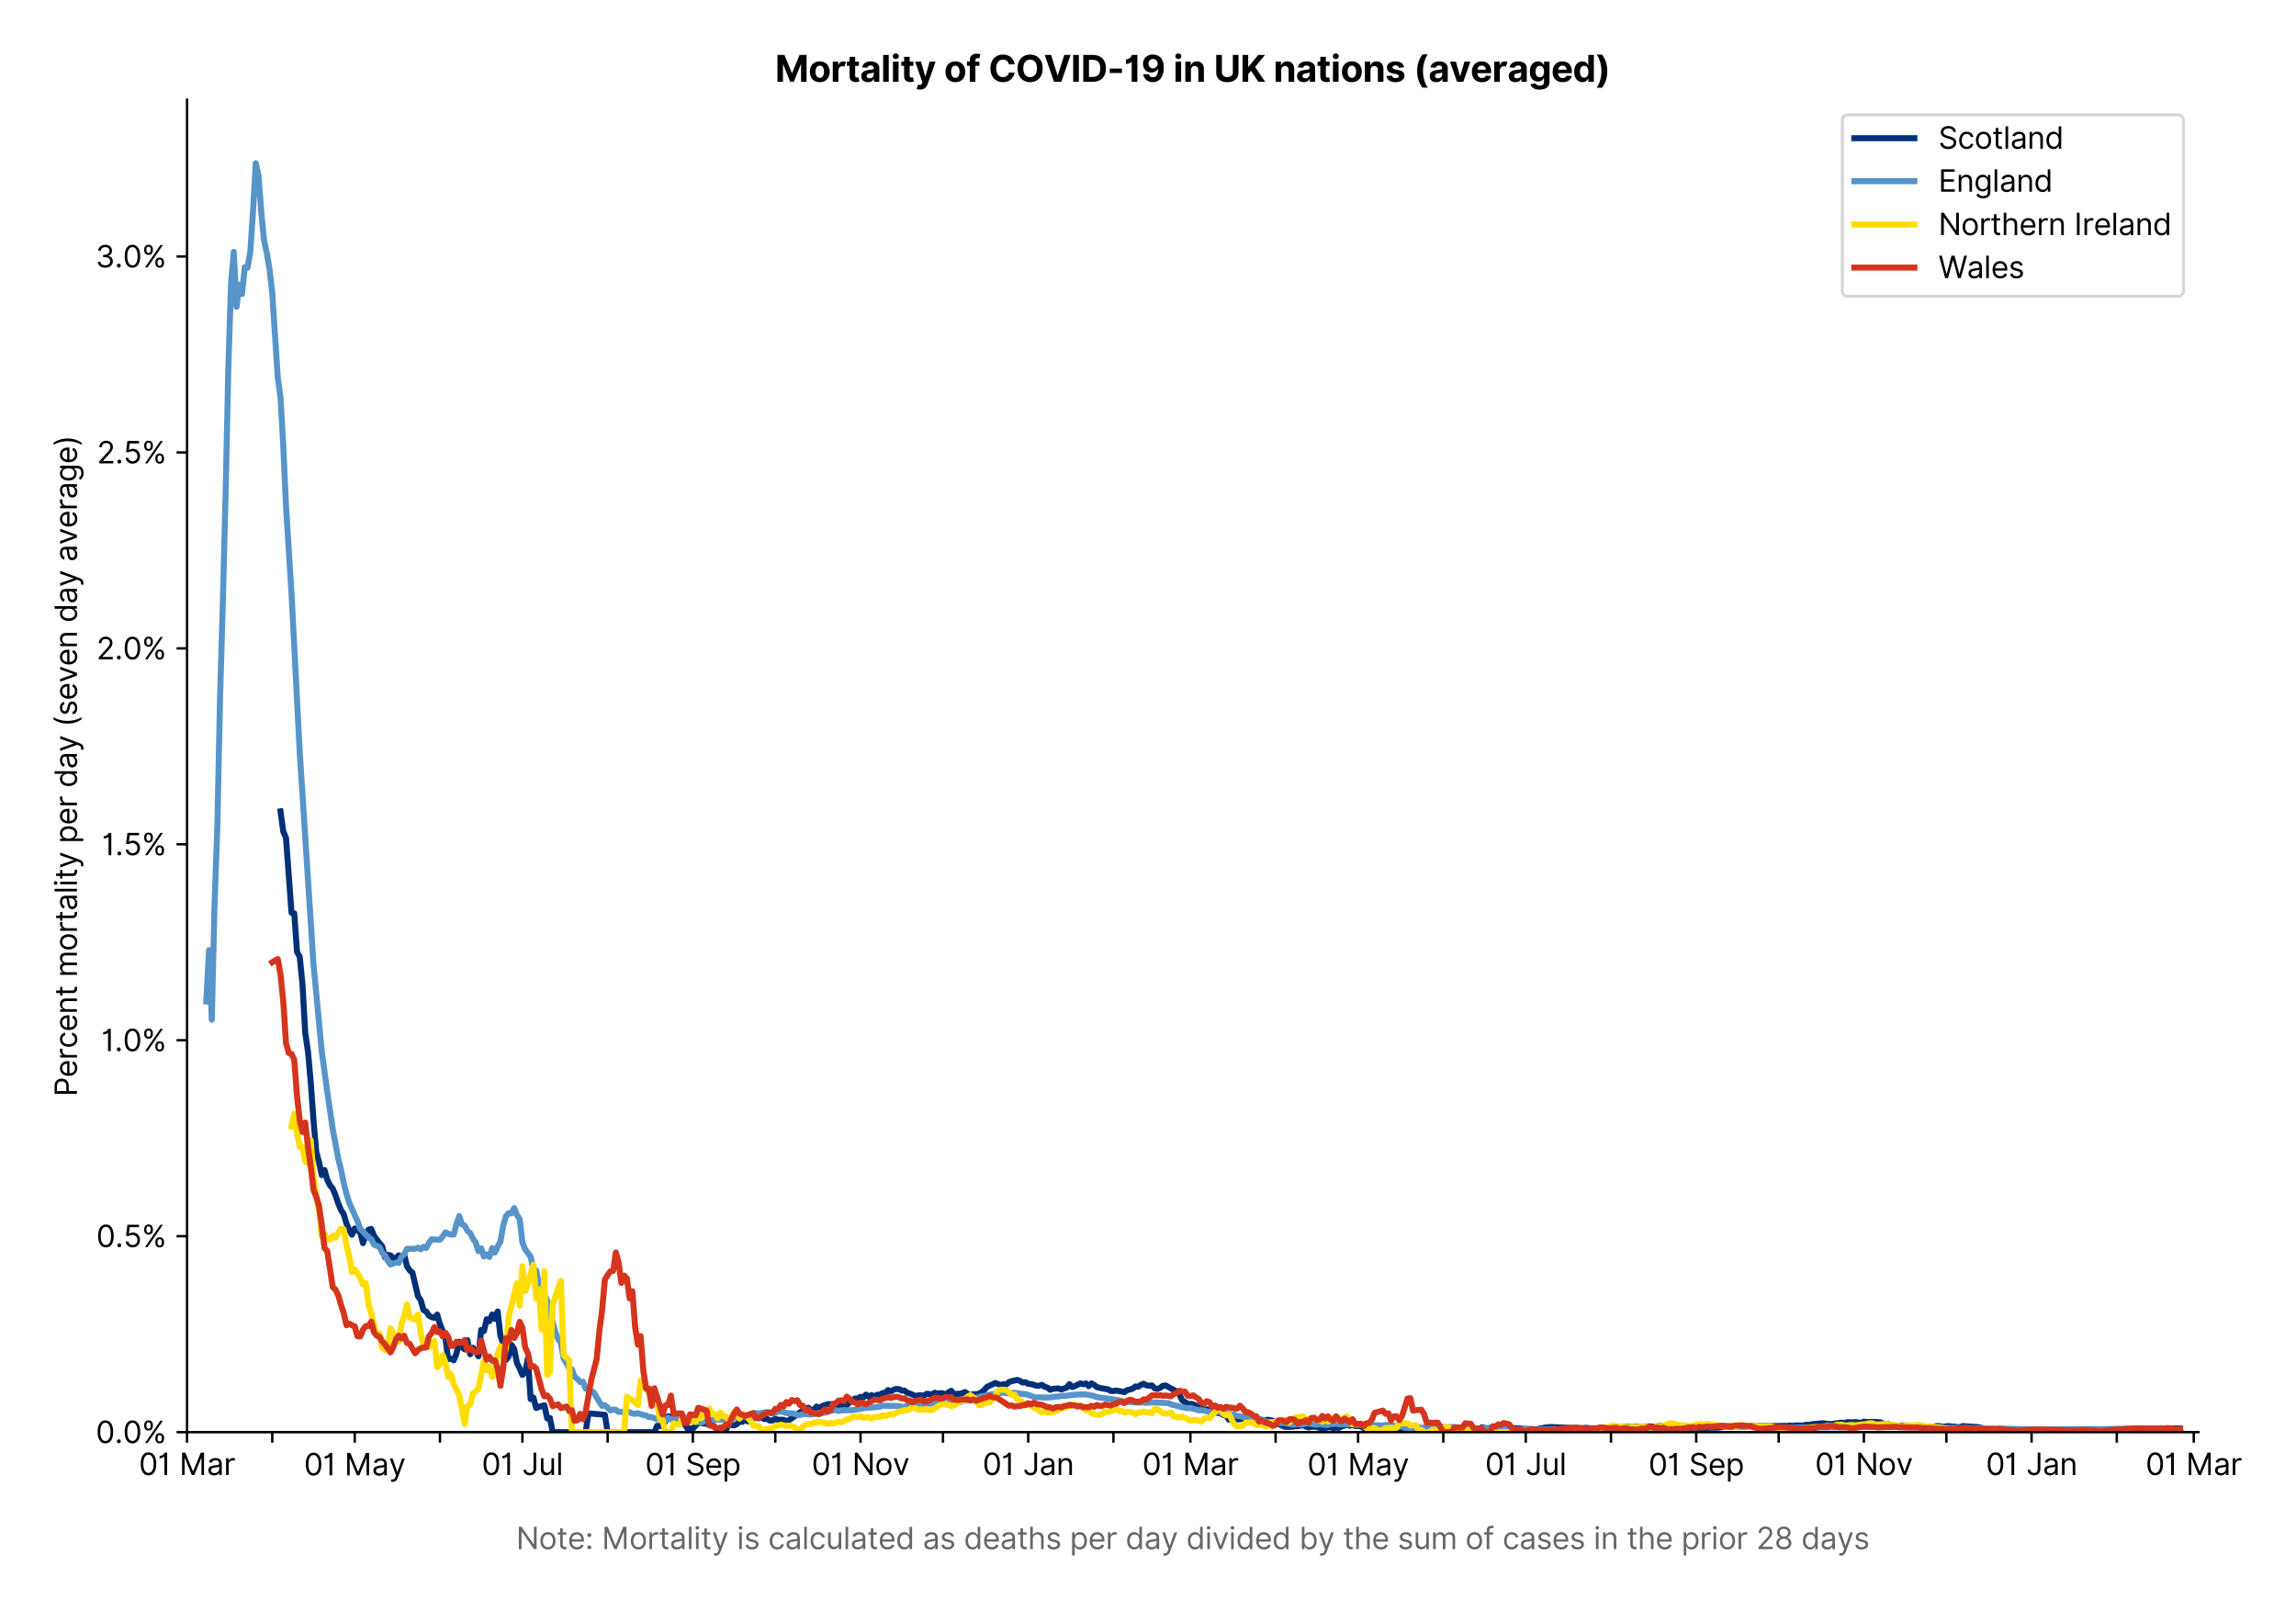 <?xml version="1.0" encoding="utf-8" standalone="no"?>
<!DOCTYPE svg PUBLIC "-//W3C//DTD SVG 1.1//EN"
  "http://www.w3.org/Graphics/SVG/1.1/DTD/svg11.dtd">
<svg xmlns:xlink="http://www.w3.org/1999/xlink" viewBox="0 0 764.334 535.807" xmlns="http://www.w3.org/2000/svg" version="1.1">
 <defs>
  <style type="text/css">*{stroke-linejoin: round; stroke-linecap: butt}</style>
 </defs>
 <g id="figure_1">
  <g id="patch_1">
   <path d="M 0 535.807 
L 764.334 535.807 
L 764.334 0 
L 0 0 
z
" style="fill: #ffffff"/>
  </g>
  <g id="axes_1">
   <g id="patch_2">
    <path d="M 62.269 476.745 
L 731.869 476.745 
L 731.869 33.225 
L 62.269 33.225 
z
" style="fill: #ffffff"/>
   </g>
   <g id="matplotlib.axis_1">
    <g id="xtick_1">
     <g id="line2d_1">
      <defs>
       <path id="m740985a1d4" d="M 0 0 
L 0 3.5 
" style="stroke: #000000; stroke-width: 0.8"/>
      </defs>
      <g>
       <use xlink:href="#m740985a1d4" x="62.269" y="476.745" style="stroke: #000000; stroke-width: 0.8"/>
      </g>
     </g>
     <g id="text_1">
      <!-- 01 Mar -->
      <g transform="translate(46.232 491.018)scale(0.1 -0.1)">
       <defs>
        <path id="Inter-Regular-30" d="M 2000 -64 
Q 1230 -64 806 561 
Q 382 1186 382 2327 
Q 382 3459 809 4088 
Q 1236 4718 2000 4718 
Q 2764 4718 3191 4088 
Q 3618 3459 3618 2327 
Q 3618 1186 3194 561 
Q 2771 -64 2000 -64 
z
M 2000 436 
Q 2509 436 2791 927 
Q 3073 1418 3073 2327 
Q 3073 3234 2789 3730 
Q 2505 4227 2000 4227 
Q 1496 4227 1211 3730 
Q 927 3234 927 2327 
Q 927 1418 1210 927 
Q 1493 436 2000 436 
z
" transform="scale(0.016)"/>
        <path id="Inter-Regular-31" d="M 1973 4655 
L 1973 0 
L 1409 0 
L 1409 3836 
L 1373 3836 
Q 1341 3773 1209 3692 
Q 1077 3611 868 3551 
Q 659 3491 391 3491 
L 391 3964 
Q 661 3964 859 4061 
Q 1057 4159 1190 4291 
Q 1323 4423 1392 4529 
Q 1461 4636 1473 4655 
L 1973 4655 
z
" transform="scale(0.016)"/>
        <path id="Inter-Regular-20" transform="scale(0.016)"/>
        <path id="Inter-Regular-4d" d="M 564 4655 
L 1236 4655 
L 2818 791 
L 2873 791 
L 4455 4655 
L 5127 4655 
L 5127 0 
L 4600 0 
L 4600 3536 
L 4555 3536 
L 3100 0 
L 2591 0 
L 1136 3536 
L 1091 3536 
L 1091 0 
L 564 0 
L 564 4655 
z
" transform="scale(0.016)"/>
        <path id="Inter-Regular-61" d="M 1518 -82 
Q 1186 -82 916 44 
Q 646 170 486 410 
Q 327 650 327 991 
Q 327 1291 445 1478 
Q 564 1666 761 1773 
Q 959 1880 1199 1933 
Q 1439 1986 1682 2018 
Q 2000 2059 2199 2080 
Q 2398 2102 2490 2154 
Q 2582 2207 2582 2336 
L 2582 2355 
Q 2582 2691 2399 2877 
Q 2216 3064 1846 3064 
Q 1461 3064 1243 2895 
Q 1025 2727 936 2536 
L 427 2718 
Q 564 3036 792 3214 
Q 1021 3393 1292 3464 
Q 1564 3536 1827 3536 
Q 1996 3536 2215 3496 
Q 2434 3457 2640 3334 
Q 2846 3211 2982 2963 
Q 3118 2716 3118 2300 
L 3118 0 
L 2582 0 
L 2582 473 
L 2555 473 
Q 2500 359 2373 229 
Q 2246 100 2034 9 
Q 1823 -82 1518 -82 
z
M 1600 400 
Q 1918 400 2137 525 
Q 2357 650 2469 847 
Q 2582 1045 2582 1264 
L 2582 1755 
Q 2548 1714 2433 1681 
Q 2318 1648 2169 1624 
Q 2021 1600 1881 1583 
Q 1741 1566 1655 1555 
Q 1446 1527 1265 1467 
Q 1084 1407 974 1287 
Q 864 1168 864 964 
Q 864 684 1072 542 
Q 1280 400 1600 400 
z
" transform="scale(0.016)"/>
        <path id="Inter-Regular-72" d="M 491 0 
L 491 3491 
L 1009 3491 
L 1009 2964 
L 1046 2964 
Q 1139 3223 1389 3384 
Q 1639 3545 1955 3545 
Q 2100 3545 2209 3511 
Q 2318 3477 2400 3418 
L 2218 2964 
Q 2161 2993 2085 3010 
Q 2009 3027 1909 3027 
Q 1527 3027 1277 2794 
Q 1027 2561 1027 2209 
L 1027 0 
L 491 0 
z
" transform="scale(0.016)"/>
       </defs>
       <use xlink:href="#Inter-Regular-30"/>
       <use xlink:href="#Inter-Regular-31" x="62.5"/>
       <use xlink:href="#Inter-Regular-20" x="106.676"/>
       <use xlink:href="#Inter-Regular-4d" x="134.801"/>
       <use xlink:href="#Inter-Regular-61" x="225.994"/>
       <use xlink:href="#Inter-Regular-72" x="282.386"/>
      </g>
     </g>
    </g>
    <g id="xtick_2">
     <g id="line2d_2">
      <g>
       <use xlink:href="#m740985a1d4" x="90.637" y="476.745" style="stroke: #000000; stroke-width: 0.8"/>
      </g>
     </g>
    </g>
    <g id="xtick_3">
     <g id="line2d_3">
      <g>
       <use xlink:href="#m740985a1d4" x="118.09" y="476.745" style="stroke: #000000; stroke-width: 0.8"/>
      </g>
     </g>
     <g id="text_2">
      <!-- 01 May -->
      <g transform="translate(101.187 491.117)scale(0.1 -0.1)">
       <defs>
        <path id="Inter-Regular-79" d="M 818 -1355 
Q 682 -1355 575 -1333 
Q 468 -1311 427 -1291 
L 564 -818 
Q 857 -893 1053 -814 
Q 1250 -736 1391 -345 
L 1509 -18 
L 218 3491 
L 800 3491 
L 1764 709 
L 1800 709 
L 2764 3491 
L 3346 3491 
L 1846 -564 
Q 1550 -1355 818 -1355 
z
" transform="scale(0.016)"/>
       </defs>
       <use xlink:href="#Inter-Regular-30"/>
       <use xlink:href="#Inter-Regular-31" x="62.5"/>
       <use xlink:href="#Inter-Regular-20" x="106.676"/>
       <use xlink:href="#Inter-Regular-4d" x="134.801"/>
       <use xlink:href="#Inter-Regular-61" x="225.994"/>
       <use xlink:href="#Inter-Regular-79" x="282.386"/>
      </g>
     </g>
    </g>
    <g id="xtick_4">
     <g id="line2d_4">
      <g>
       <use xlink:href="#m740985a1d4" x="146.459" y="476.745" style="stroke: #000000; stroke-width: 0.8"/>
      </g>
     </g>
    </g>
    <g id="xtick_5">
     <g id="line2d_5">
      <g>
       <use xlink:href="#m740985a1d4" x="173.912" y="476.745" style="stroke: #000000; stroke-width: 0.8"/>
      </g>
     </g>
     <g id="text_3">
      <!-- 01 Jul -->
      <g transform="translate(160.368 491.018)scale(0.1 -0.1)">
       <defs>
        <path id="Inter-Regular-4a" d="M 2346 4655 
L 2909 4655 
L 2909 1327 
Q 2909 657 2549 296 
Q 2189 -64 1582 -64 
Q 1200 -64 902 76 
Q 605 216 434 475 
Q 264 734 264 1091 
L 818 1091 
Q 818 795 1034 615 
Q 1250 436 1582 436 
Q 1948 436 2147 664 
Q 2346 893 2346 1327 
L 2346 4655 
z
" transform="scale(0.016)"/>
        <path id="Inter-Regular-75" d="M 2691 1427 
L 2691 3491 
L 3227 3491 
L 3227 0 
L 2691 0 
L 2691 591 
L 2655 591 
Q 2532 325 2273 140 
Q 2014 -45 1618 -45 
Q 1127 -45 809 280 
Q 491 605 491 1273 
L 491 3491 
L 1027 3491 
L 1027 1309 
Q 1027 927 1242 700 
Q 1457 473 1791 473 
Q 1991 473 2199 575 
Q 2407 677 2549 888 
Q 2691 1100 2691 1427 
z
" transform="scale(0.016)"/>
        <path id="Inter-Regular-6c" d="M 1027 4655 
L 1027 0 
L 491 0 
L 491 4655 
L 1027 4655 
z
" transform="scale(0.016)"/>
       </defs>
       <use xlink:href="#Inter-Regular-30"/>
       <use xlink:href="#Inter-Regular-31" x="62.5"/>
       <use xlink:href="#Inter-Regular-20" x="106.676"/>
       <use xlink:href="#Inter-Regular-4a" x="134.801"/>
       <use xlink:href="#Inter-Regular-75" x="189.063"/>
       <use xlink:href="#Inter-Regular-6c" x="247.159"/>
      </g>
     </g>
    </g>
    <g id="xtick_6">
     <g id="line2d_6">
      <g>
       <use xlink:href="#m740985a1d4" x="202.28" y="476.745" style="stroke: #000000; stroke-width: 0.8"/>
      </g>
     </g>
    </g>
    <g id="xtick_7">
     <g id="line2d_7">
      <g>
       <use xlink:href="#m740985a1d4" x="230.649" y="476.745" style="stroke: #000000; stroke-width: 0.8"/>
      </g>
     </g>
     <g id="text_4">
      <!-- 01 Sep -->
      <g transform="translate(214.761 491.117)scale(0.1 -0.1)">
       <defs>
        <path id="Inter-Regular-53" d="M 3109 3491 
Q 3068 3836 2777 4027 
Q 2486 4218 2064 4218 
Q 1600 4218 1318 3999 
Q 1036 3780 1036 3445 
Q 1036 3195 1189 3042 
Q 1343 2889 1553 2803 
Q 1764 2718 1936 2673 
L 2409 2545 
Q 2591 2498 2815 2414 
Q 3039 2330 3244 2185 
Q 3450 2041 3584 1816 
Q 3718 1591 3718 1264 
Q 3718 886 3521 581 
Q 3325 277 2949 97 
Q 2573 -82 2036 -82 
Q 1286 -82 845 272 
Q 405 627 364 1200 
L 946 1200 
Q 968 936 1124 764 
Q 1280 593 1519 510 
Q 1759 427 2036 427 
Q 2359 427 2616 533 
Q 2873 639 3023 828 
Q 3173 1018 3173 1273 
Q 3173 1505 3043 1650 
Q 2914 1795 2702 1886 
Q 2491 1977 2246 2045 
L 1673 2209 
Q 1127 2366 809 2657 
Q 491 2948 491 3418 
Q 491 3809 703 4101 
Q 916 4393 1276 4555 
Q 1636 4718 2082 4718 
Q 2532 4718 2882 4558 
Q 3232 4398 3437 4120 
Q 3643 3843 3655 3491 
L 3109 3491 
z
" transform="scale(0.016)"/>
        <path id="Inter-Regular-65" d="M 1955 -73 
Q 1450 -73 1085 151 
Q 721 375 524 778 
Q 327 1182 327 1718 
Q 327 2255 524 2665 
Q 721 3075 1074 3305 
Q 1427 3536 1900 3536 
Q 2173 3536 2439 3445 
Q 2705 3355 2923 3151 
Q 3141 2948 3270 2614 
Q 3400 2280 3400 1791 
L 3400 1564 
L 866 1564 
Q 884 1005 1183 707 
Q 1482 409 1955 409 
Q 2271 409 2498 545 
Q 2725 682 2827 955 
L 3346 809 
Q 3223 414 2854 170 
Q 2486 -73 1955 -73 
z
M 866 2027 
L 2855 2027 
Q 2855 2470 2595 2762 
Q 2336 3055 1900 3055 
Q 1593 3055 1368 2911 
Q 1143 2768 1013 2533 
Q 884 2298 866 2027 
z
" transform="scale(0.016)"/>
        <path id="Inter-Regular-70" d="M 491 -1309 
L 491 3491 
L 1009 3491 
L 1009 2936 
L 1073 2936 
Q 1132 3027 1237 3169 
Q 1343 3311 1542 3423 
Q 1741 3536 2082 3536 
Q 2523 3536 2859 3315 
Q 3196 3095 3384 2690 
Q 3573 2286 3573 1736 
Q 3573 1182 3384 776 
Q 3196 370 2861 148 
Q 2527 -73 2091 -73 
Q 1755 -73 1552 39 
Q 1350 152 1241 296 
Q 1132 441 1073 536 
L 1027 536 
L 1027 -1309 
L 491 -1309 
z
M 1018 1745 
Q 1018 1152 1276 780 
Q 1534 409 2018 409 
Q 2355 409 2581 587 
Q 2807 766 2921 1069 
Q 3036 1373 3036 1745 
Q 3036 2114 2923 2410 
Q 2811 2707 2585 2881 
Q 2359 3055 2018 3055 
Q 1527 3055 1272 2693 
Q 1018 2332 1018 1745 
z
" transform="scale(0.016)"/>
       </defs>
       <use xlink:href="#Inter-Regular-30"/>
       <use xlink:href="#Inter-Regular-31" x="62.5"/>
       <use xlink:href="#Inter-Regular-20" x="106.676"/>
       <use xlink:href="#Inter-Regular-53" x="134.801"/>
       <use xlink:href="#Inter-Regular-65" x="198.58"/>
       <use xlink:href="#Inter-Regular-70" x="256.818"/>
      </g>
     </g>
    </g>
    <g id="xtick_8">
     <g id="line2d_8">
      <g>
       <use xlink:href="#m740985a1d4" x="258.102" y="476.745" style="stroke: #000000; stroke-width: 0.8"/>
      </g>
     </g>
    </g>
    <g id="xtick_9">
     <g id="line2d_9">
      <g>
       <use xlink:href="#m740985a1d4" x="286.47" y="476.745" style="stroke: #000000; stroke-width: 0.8"/>
      </g>
     </g>
     <g id="text_5">
      <!-- 01 Nov -->
      <g transform="translate(270.199 491.018)scale(0.1 -0.1)">
       <defs>
        <path id="Inter-Regular-4e" d="M 4255 4655 
L 4255 0 
L 3709 0 
L 1173 3655 
L 1127 3655 
L 1127 0 
L 564 0 
L 564 4655 
L 1109 4655 
L 3655 991 
L 3700 991 
L 3700 4655 
L 4255 4655 
z
" transform="scale(0.016)"/>
        <path id="Inter-Regular-6f" d="M 1909 -73 
Q 1436 -73 1080 152 
Q 725 377 526 781 
Q 327 1186 327 1727 
Q 327 2273 526 2679 
Q 725 3086 1080 3311 
Q 1436 3536 1909 3536 
Q 2382 3536 2737 3311 
Q 3093 3086 3292 2679 
Q 3491 2273 3491 1727 
Q 3491 1186 3292 781 
Q 3093 377 2737 152 
Q 2382 -73 1909 -73 
z
M 1909 409 
Q 2268 409 2500 593 
Q 2732 777 2843 1077 
Q 2955 1377 2955 1727 
Q 2955 2077 2843 2379 
Q 2732 2682 2500 2868 
Q 2268 3055 1909 3055 
Q 1550 3055 1318 2868 
Q 1086 2682 975 2379 
Q 864 2077 864 1727 
Q 864 1377 975 1077 
Q 1086 777 1318 593 
Q 1550 409 1909 409 
z
" transform="scale(0.016)"/>
        <path id="Inter-Regular-76" d="M 3346 3491 
L 2055 0 
L 1509 0 
L 218 3491 
L 800 3491 
L 1764 709 
L 1800 709 
L 2764 3491 
L 3346 3491 
z
" transform="scale(0.016)"/>
       </defs>
       <use xlink:href="#Inter-Regular-30"/>
       <use xlink:href="#Inter-Regular-31" x="62.5"/>
       <use xlink:href="#Inter-Regular-20" x="106.676"/>
       <use xlink:href="#Inter-Regular-4e" x="134.801"/>
       <use xlink:href="#Inter-Regular-6f" x="210.085"/>
       <use xlink:href="#Inter-Regular-76" x="269.744"/>
      </g>
     </g>
    </g>
    <g id="xtick_10">
     <g id="line2d_10">
      <g>
       <use xlink:href="#m740985a1d4" x="313.923" y="476.745" style="stroke: #000000; stroke-width: 0.8"/>
      </g>
     </g>
    </g>
    <g id="xtick_11">
     <g id="line2d_11">
      <g>
       <use xlink:href="#m740985a1d4" x="342.292" y="476.745" style="stroke: #000000; stroke-width: 0.8"/>
      </g>
     </g>
     <g id="text_6">
      <!-- 01 Jan -->
      <g transform="translate(327.093 491.018)scale(0.1 -0.1)">
       <defs>
        <path id="Inter-Regular-6e" d="M 1027 2100 
L 1027 0 
L 491 0 
L 491 3491 
L 1009 3491 
L 1009 2945 
L 1055 2945 
Q 1177 3211 1427 3373 
Q 1677 3536 2073 3536 
Q 2602 3536 2928 3211 
Q 3255 2886 3255 2218 
L 3255 0 
L 2718 0 
L 2718 2182 
Q 2718 2593 2504 2824 
Q 2291 3055 1918 3055 
Q 1534 3055 1280 2806 
Q 1027 2557 1027 2100 
z
" transform="scale(0.016)"/>
       </defs>
       <use xlink:href="#Inter-Regular-30"/>
       <use xlink:href="#Inter-Regular-31" x="62.5"/>
       <use xlink:href="#Inter-Regular-20" x="106.676"/>
       <use xlink:href="#Inter-Regular-4a" x="134.801"/>
       <use xlink:href="#Inter-Regular-61" x="189.063"/>
       <use xlink:href="#Inter-Regular-6e" x="245.455"/>
      </g>
     </g>
    </g>
    <g id="xtick_12">
     <g id="line2d_12">
      <g>
       <use xlink:href="#m740985a1d4" x="370.66" y="476.745" style="stroke: #000000; stroke-width: 0.8"/>
      </g>
     </g>
    </g>
    <g id="xtick_13">
     <g id="line2d_13">
      <g>
       <use xlink:href="#m740985a1d4" x="396.283" y="476.745" style="stroke: #000000; stroke-width: 0.8"/>
      </g>
     </g>
     <g id="text_7">
      <!-- 01 Mar -->
      <g transform="translate(380.246 491.018)scale(0.1 -0.1)">
       <use xlink:href="#Inter-Regular-30"/>
       <use xlink:href="#Inter-Regular-31" x="62.5"/>
       <use xlink:href="#Inter-Regular-20" x="106.676"/>
       <use xlink:href="#Inter-Regular-4d" x="134.801"/>
       <use xlink:href="#Inter-Regular-61" x="225.994"/>
       <use xlink:href="#Inter-Regular-72" x="282.386"/>
      </g>
     </g>
    </g>
    <g id="xtick_14">
     <g id="line2d_14">
      <g>
       <use xlink:href="#m740985a1d4" x="424.651" y="476.745" style="stroke: #000000; stroke-width: 0.8"/>
      </g>
     </g>
    </g>
    <g id="xtick_15">
     <g id="line2d_15">
      <g>
       <use xlink:href="#m740985a1d4" x="452.105" y="476.745" style="stroke: #000000; stroke-width: 0.8"/>
      </g>
     </g>
     <g id="text_8">
      <!-- 01 May -->
      <g transform="translate(435.202 491.117)scale(0.1 -0.1)">
       <use xlink:href="#Inter-Regular-30"/>
       <use xlink:href="#Inter-Regular-31" x="62.5"/>
       <use xlink:href="#Inter-Regular-20" x="106.676"/>
       <use xlink:href="#Inter-Regular-4d" x="134.801"/>
       <use xlink:href="#Inter-Regular-61" x="225.994"/>
       <use xlink:href="#Inter-Regular-79" x="282.386"/>
      </g>
     </g>
    </g>
    <g id="xtick_16">
     <g id="line2d_16">
      <g>
       <use xlink:href="#m740985a1d4" x="480.473" y="476.745" style="stroke: #000000; stroke-width: 0.8"/>
      </g>
     </g>
    </g>
    <g id="xtick_17">
     <g id="line2d_17">
      <g>
       <use xlink:href="#m740985a1d4" x="507.926" y="476.745" style="stroke: #000000; stroke-width: 0.8"/>
      </g>
     </g>
     <g id="text_9">
      <!-- 01 Jul -->
      <g transform="translate(494.383 491.018)scale(0.1 -0.1)">
       <use xlink:href="#Inter-Regular-30"/>
       <use xlink:href="#Inter-Regular-31" x="62.5"/>
       <use xlink:href="#Inter-Regular-20" x="106.676"/>
       <use xlink:href="#Inter-Regular-4a" x="134.801"/>
       <use xlink:href="#Inter-Regular-75" x="189.063"/>
       <use xlink:href="#Inter-Regular-6c" x="247.159"/>
      </g>
     </g>
    </g>
    <g id="xtick_18">
     <g id="line2d_18">
      <g>
       <use xlink:href="#m740985a1d4" x="536.295" y="476.745" style="stroke: #000000; stroke-width: 0.8"/>
      </g>
     </g>
    </g>
    <g id="xtick_19">
     <g id="line2d_19">
      <g>
       <use xlink:href="#m740985a1d4" x="564.663" y="476.745" style="stroke: #000000; stroke-width: 0.8"/>
      </g>
     </g>
     <g id="text_10">
      <!-- 01 Sep -->
      <g transform="translate(548.775 491.117)scale(0.1 -0.1)">
       <use xlink:href="#Inter-Regular-30"/>
       <use xlink:href="#Inter-Regular-31" x="62.5"/>
       <use xlink:href="#Inter-Regular-20" x="106.676"/>
       <use xlink:href="#Inter-Regular-53" x="134.801"/>
       <use xlink:href="#Inter-Regular-65" x="198.58"/>
       <use xlink:href="#Inter-Regular-70" x="256.818"/>
      </g>
     </g>
    </g>
    <g id="xtick_20">
     <g id="line2d_20">
      <g>
       <use xlink:href="#m740985a1d4" x="592.116" y="476.745" style="stroke: #000000; stroke-width: 0.8"/>
      </g>
     </g>
    </g>
    <g id="xtick_21">
     <g id="line2d_21">
      <g>
       <use xlink:href="#m740985a1d4" x="620.485" y="476.745" style="stroke: #000000; stroke-width: 0.8"/>
      </g>
     </g>
     <g id="text_11">
      <!-- 01 Nov -->
      <g transform="translate(604.213 491.018)scale(0.1 -0.1)">
       <use xlink:href="#Inter-Regular-30"/>
       <use xlink:href="#Inter-Regular-31" x="62.5"/>
       <use xlink:href="#Inter-Regular-20" x="106.676"/>
       <use xlink:href="#Inter-Regular-4e" x="134.801"/>
       <use xlink:href="#Inter-Regular-6f" x="210.085"/>
       <use xlink:href="#Inter-Regular-76" x="269.744"/>
      </g>
     </g>
    </g>
    <g id="xtick_22">
     <g id="line2d_22">
      <g>
       <use xlink:href="#m740985a1d4" x="647.938" y="476.745" style="stroke: #000000; stroke-width: 0.8"/>
      </g>
     </g>
    </g>
    <g id="xtick_23">
     <g id="line2d_23">
      <g>
       <use xlink:href="#m740985a1d4" x="676.306" y="476.745" style="stroke: #000000; stroke-width: 0.8"/>
      </g>
     </g>
     <g id="text_12">
      <!-- 01 Jan -->
      <g transform="translate(661.107 491.018)scale(0.1 -0.1)">
       <use xlink:href="#Inter-Regular-30"/>
       <use xlink:href="#Inter-Regular-31" x="62.5"/>
       <use xlink:href="#Inter-Regular-20" x="106.676"/>
       <use xlink:href="#Inter-Regular-4a" x="134.801"/>
       <use xlink:href="#Inter-Regular-61" x="189.063"/>
       <use xlink:href="#Inter-Regular-6e" x="245.455"/>
      </g>
     </g>
    </g>
    <g id="xtick_24">
     <g id="line2d_24">
      <g>
       <use xlink:href="#m740985a1d4" x="704.674" y="476.745" style="stroke: #000000; stroke-width: 0.8"/>
      </g>
     </g>
    </g>
    <g id="xtick_25">
     <g id="line2d_25">
      <g>
       <use xlink:href="#m740985a1d4" x="730.298" y="476.745" style="stroke: #000000; stroke-width: 0.8"/>
      </g>
     </g>
     <g id="text_13">
      <!-- 01 Mar -->
      <g transform="translate(714.261 491.018)scale(0.1 -0.1)">
       <use xlink:href="#Inter-Regular-30"/>
       <use xlink:href="#Inter-Regular-31" x="62.5"/>
       <use xlink:href="#Inter-Regular-20" x="106.676"/>
       <use xlink:href="#Inter-Regular-4d" x="134.801"/>
       <use xlink:href="#Inter-Regular-61" x="225.994"/>
       <use xlink:href="#Inter-Regular-72" x="282.386"/>
      </g>
     </g>
    </g>
    <g id="text_14">
     <!--  -->
     <g style="fill: #666666" transform="translate(397.069 504.507)scale(0.1 -0.1)"/>
     <!-- Note: Mortality is calculated as deaths per day divided by the sum of cases in the prior 28 days -->
     <g style="fill: #666666" transform="translate(171.823 515.69)scale(0.1 -0.1)">
      <defs>
       <path id="Inter-Regular-74" d="M 2009 3491 
L 2009 3036 
L 1264 3036 
L 1264 1000 
Q 1264 773 1331 660 
Q 1398 548 1503 510 
Q 1609 473 1727 473 
Q 1816 473 1873 483 
Q 1930 493 1964 500 
L 2073 18 
Q 2018 -2 1920 -23 
Q 1823 -45 1673 -45 
Q 1446 -45 1228 52 
Q 1011 150 869 350 
Q 727 550 727 855 
L 727 3036 
L 200 3036 
L 200 3491 
L 727 3491 
L 727 4327 
L 1264 4327 
L 1264 3491 
L 2009 3491 
z
" transform="scale(0.016)"/>
       <path id="Inter-Regular-3a" d="M 882 -36 
Q 714 -36 593 84 
Q 473 205 473 373 
Q 473 541 593 661 
Q 714 782 882 782 
Q 1050 782 1170 661 
Q 1291 541 1291 373 
Q 1291 205 1170 84 
Q 1050 -36 882 -36 
z
M 882 2524 
Q 714 2524 593 2644 
Q 473 2765 473 2933 
Q 473 3101 593 3221 
Q 714 3342 882 3342 
Q 1050 3342 1170 3221 
Q 1291 3101 1291 2933 
Q 1291 2765 1170 2644 
Q 1050 2524 882 2524 
z
" transform="scale(0.016)"/>
       <path id="Inter-Regular-69" d="M 491 0 
L 491 3491 
L 1027 3491 
L 1027 0 
L 491 0 
z
M 764 4073 
Q 607 4073 494 4179 
Q 382 4286 382 4436 
Q 382 4586 494 4693 
Q 607 4800 764 4800 
Q 921 4800 1033 4693 
Q 1146 4586 1146 4436 
Q 1146 4286 1033 4179 
Q 921 4073 764 4073 
z
" transform="scale(0.016)"/>
       <path id="Inter-Regular-73" d="M 2964 2709 
L 2482 2573 
Q 2411 2755 2245 2914 
Q 2080 3073 1727 3073 
Q 1407 3073 1194 2926 
Q 982 2780 982 2555 
Q 982 2355 1127 2239 
Q 1273 2123 1582 2045 
L 2100 1918 
Q 3027 1691 3027 973 
Q 3027 673 2855 436 
Q 2684 200 2377 63 
Q 2071 -73 1664 -73 
Q 1130 -73 780 159 
Q 430 391 336 836 
L 846 964 
Q 989 400 1655 400 
Q 2030 400 2251 560 
Q 2473 720 2473 945 
Q 2473 1316 1955 1436 
L 1373 1573 
Q 893 1686 669 1926 
Q 446 2166 446 2527 
Q 446 2823 613 3050 
Q 780 3277 1069 3406 
Q 1359 3536 1727 3536 
Q 2246 3536 2542 3309 
Q 2839 3082 2964 2709 
z
" transform="scale(0.016)"/>
       <path id="Inter-Regular-63" d="M 1909 -73 
Q 1418 -73 1063 159 
Q 709 391 518 798 
Q 327 1205 327 1727 
Q 327 2259 524 2667 
Q 721 3075 1074 3305 
Q 1427 3536 1900 3536 
Q 2268 3536 2563 3400 
Q 2859 3264 3047 3018 
Q 3236 2773 3282 2445 
L 2746 2445 
Q 2684 2684 2474 2869 
Q 2264 3055 1909 3055 
Q 1439 3055 1151 2697 
Q 864 2339 864 1745 
Q 864 1139 1148 774 
Q 1432 409 1909 409 
Q 2223 409 2447 570 
Q 2671 732 2746 1018 
L 3282 1018 
Q 3236 709 3058 462 
Q 2880 216 2588 71 
Q 2296 -73 1909 -73 
z
" transform="scale(0.016)"/>
       <path id="Inter-Regular-64" d="M 1809 -73 
Q 1373 -73 1039 148 
Q 705 370 516 776 
Q 327 1182 327 1736 
Q 327 2286 516 2690 
Q 705 3095 1041 3315 
Q 1377 3536 1818 3536 
Q 2159 3536 2358 3423 
Q 2557 3311 2662 3169 
Q 2768 3027 2827 2936 
L 2873 2936 
L 2873 4655 
L 3409 4655 
L 3409 0 
L 2891 0 
L 2891 536 
L 2827 536 
Q 2768 441 2659 296 
Q 2550 152 2348 39 
Q 2146 -73 1809 -73 
z
M 1882 409 
Q 2366 409 2624 780 
Q 2882 1152 2882 1745 
Q 2882 2332 2627 2693 
Q 2373 3055 1882 3055 
Q 1541 3055 1315 2881 
Q 1089 2707 976 2410 
Q 864 2114 864 1745 
Q 864 1373 978 1069 
Q 1093 766 1319 587 
Q 1546 409 1882 409 
z
" transform="scale(0.016)"/>
       <path id="Inter-Regular-68" d="M 1027 2100 
L 1027 0 
L 491 0 
L 491 4655 
L 1027 4655 
L 1027 2945 
L 1073 2945 
Q 1196 3216 1442 3376 
Q 1689 3536 2100 3536 
Q 2636 3536 2963 3213 
Q 3291 2891 3291 2218 
L 3291 0 
L 2755 0 
L 2755 2182 
Q 2755 2598 2540 2826 
Q 2325 3055 1946 3055 
Q 1548 3055 1287 2806 
Q 1027 2557 1027 2100 
z
" transform="scale(0.016)"/>
       <path id="Inter-Regular-62" d="M 564 0 
L 564 4655 
L 1100 4655 
L 1100 2936 
L 1146 2936 
Q 1205 3027 1310 3169 
Q 1416 3311 1615 3423 
Q 1814 3536 2155 3536 
Q 2596 3536 2932 3315 
Q 3268 3095 3457 2690 
Q 3646 2286 3646 1736 
Q 3646 1182 3457 776 
Q 3268 370 2934 148 
Q 2600 -73 2164 -73 
Q 1827 -73 1625 39 
Q 1423 152 1314 296 
Q 1205 441 1146 536 
L 1082 536 
L 1082 0 
L 564 0 
z
M 1091 1745 
Q 1091 1152 1349 780 
Q 1607 409 2091 409 
Q 2427 409 2653 587 
Q 2880 766 2994 1069 
Q 3109 1373 3109 1745 
Q 3109 2114 2996 2410 
Q 2884 2707 2658 2881 
Q 2432 3055 2091 3055 
Q 1600 3055 1345 2693 
Q 1091 2332 1091 1745 
z
" transform="scale(0.016)"/>
       <path id="Inter-Regular-6d" d="M 491 0 
L 491 3491 
L 1009 3491 
L 1009 2945 
L 1055 2945 
Q 1164 3225 1407 3380 
Q 1650 3536 1991 3536 
Q 2336 3536 2567 3380 
Q 2798 3225 2927 2945 
L 2964 2945 
Q 3098 3216 3366 3376 
Q 3634 3536 4009 3536 
Q 4477 3536 4775 3244 
Q 5073 2952 5073 2336 
L 5073 0 
L 4536 0 
L 4536 2336 
Q 4536 2723 4325 2889 
Q 4114 3055 3827 3055 
Q 3459 3055 3257 2833 
Q 3055 2611 3055 2273 
L 3055 0 
L 2509 0 
L 2509 2391 
Q 2509 2689 2316 2872 
Q 2123 3055 1818 3055 
Q 1609 3055 1428 2943 
Q 1248 2832 1137 2635 
Q 1027 2439 1027 2182 
L 1027 0 
L 491 0 
z
" transform="scale(0.016)"/>
       <path id="Inter-Regular-66" d="M 2046 3491 
L 2046 3036 
L 1264 3036 
L 1264 0 
L 727 0 
L 727 3036 
L 164 3036 
L 164 3491 
L 727 3491 
L 727 3973 
Q 727 4273 868 4473 
Q 1009 4673 1234 4773 
Q 1459 4873 1709 4873 
Q 1907 4873 2032 4841 
Q 2157 4809 2218 4782 
L 2064 4318 
Q 2023 4332 1951 4352 
Q 1880 4373 1764 4373 
Q 1498 4373 1381 4239 
Q 1264 4105 1264 3845 
L 1264 3491 
L 2046 3491 
z
" transform="scale(0.016)"/>
       <path id="Inter-Regular-32" d="M 482 0 
L 482 409 
L 2018 2091 
Q 2289 2386 2464 2605 
Q 2639 2825 2724 3019 
Q 2809 3214 2809 3427 
Q 2809 3795 2553 4011 
Q 2298 4227 1918 4227 
Q 1514 4227 1275 3985 
Q 1036 3743 1036 3345 
L 500 3345 
Q 500 3755 688 4064 
Q 877 4373 1203 4545 
Q 1530 4718 1936 4718 
Q 2346 4718 2661 4545 
Q 2977 4373 3156 4079 
Q 3336 3786 3336 3427 
Q 3336 3170 3244 2926 
Q 3152 2682 2926 2383 
Q 2700 2084 2300 1655 
L 1255 536 
L 1255 500 
L 3418 500 
L 3418 0 
L 482 0 
z
" transform="scale(0.016)"/>
       <path id="Inter-Regular-38" d="M 1973 -64 
Q 1505 -64 1147 103 
Q 789 270 589 564 
Q 389 859 391 1236 
Q 389 1532 507 1783 
Q 625 2034 830 2203 
Q 1036 2373 1291 2418 
L 1291 2445 
Q 957 2532 759 2821 
Q 561 3111 564 3482 
Q 561 3836 743 4115 
Q 925 4395 1244 4556 
Q 1564 4718 1973 4718 
Q 2377 4718 2695 4556 
Q 3014 4395 3197 4115 
Q 3380 3836 3382 3482 
Q 3380 3111 3181 2821 
Q 2982 2532 2655 2445 
L 2655 2418 
Q 2907 2373 3109 2203 
Q 3311 2034 3431 1783 
Q 3552 1532 3555 1236 
Q 3552 859 3351 564 
Q 3150 270 2794 103 
Q 2439 -64 1973 -64 
z
M 1973 436 
Q 2446 436 2722 662 
Q 2998 889 3000 1264 
Q 2998 1527 2864 1729 
Q 2730 1932 2499 2048 
Q 2268 2164 1973 2164 
Q 1675 2164 1442 2048 
Q 1209 1932 1076 1729 
Q 943 1527 946 1264 
Q 943 889 1218 662 
Q 1493 436 1973 436 
z
M 1973 2645 
Q 2348 2645 2591 2864 
Q 2834 3084 2836 3445 
Q 2834 3800 2596 4013 
Q 2359 4227 1973 4227 
Q 1582 4227 1344 4013 
Q 1107 3800 1109 3445 
Q 1107 3084 1349 2864 
Q 1591 2645 1973 2645 
z
" transform="scale(0.016)"/>
      </defs>
      <use xlink:href="#Inter-Regular-4e"/>
      <use xlink:href="#Inter-Regular-6f" x="75.284"/>
      <use xlink:href="#Inter-Regular-74" x="134.943"/>
      <use xlink:href="#Inter-Regular-65" x="171.307"/>
      <use xlink:href="#Inter-Regular-3a" x="229.546"/>
      <use xlink:href="#Inter-Regular-20" x="257.102"/>
      <use xlink:href="#Inter-Regular-4d" x="285.227"/>
      <use xlink:href="#Inter-Regular-6f" x="376.421"/>
      <use xlink:href="#Inter-Regular-72" x="436.08"/>
      <use xlink:href="#Inter-Regular-74" x="474.432"/>
      <use xlink:href="#Inter-Regular-61" x="510.796"/>
      <use xlink:href="#Inter-Regular-6c" x="567.188"/>
      <use xlink:href="#Inter-Regular-69" x="590.909"/>
      <use xlink:href="#Inter-Regular-74" x="614.631"/>
      <use xlink:href="#Inter-Regular-79" x="650.994"/>
      <use xlink:href="#Inter-Regular-20" x="706.676"/>
      <use xlink:href="#Inter-Regular-69" x="734.801"/>
      <use xlink:href="#Inter-Regular-73" x="758.523"/>
      <use xlink:href="#Inter-Regular-20" x="810.796"/>
      <use xlink:href="#Inter-Regular-63" x="838.921"/>
      <use xlink:href="#Inter-Regular-61" x="894.744"/>
      <use xlink:href="#Inter-Regular-6c" x="951.137"/>
      <use xlink:href="#Inter-Regular-63" x="974.858"/>
      <use xlink:href="#Inter-Regular-75" x="1030.682"/>
      <use xlink:href="#Inter-Regular-6c" x="1088.779"/>
      <use xlink:href="#Inter-Regular-61" x="1112.5"/>
      <use xlink:href="#Inter-Regular-74" x="1168.892"/>
      <use xlink:href="#Inter-Regular-65" x="1205.256"/>
      <use xlink:href="#Inter-Regular-64" x="1263.495"/>
      <use xlink:href="#Inter-Regular-20" x="1325.568"/>
      <use xlink:href="#Inter-Regular-61" x="1353.693"/>
      <use xlink:href="#Inter-Regular-73" x="1410.085"/>
      <use xlink:href="#Inter-Regular-20" x="1462.358"/>
      <use xlink:href="#Inter-Regular-64" x="1490.483"/>
      <use xlink:href="#Inter-Regular-65" x="1552.557"/>
      <use xlink:href="#Inter-Regular-61" x="1610.796"/>
      <use xlink:href="#Inter-Regular-74" x="1667.188"/>
      <use xlink:href="#Inter-Regular-68" x="1703.551"/>
      <use xlink:href="#Inter-Regular-73" x="1762.642"/>
      <use xlink:href="#Inter-Regular-20" x="1814.915"/>
      <use xlink:href="#Inter-Regular-70" x="1843.04"/>
      <use xlink:href="#Inter-Regular-65" x="1903.978"/>
      <use xlink:href="#Inter-Regular-72" x="1962.216"/>
      <use xlink:href="#Inter-Regular-20" x="2000.569"/>
      <use xlink:href="#Inter-Regular-64" x="2028.694"/>
      <use xlink:href="#Inter-Regular-61" x="2090.767"/>
      <use xlink:href="#Inter-Regular-79" x="2147.159"/>
      <use xlink:href="#Inter-Regular-20" x="2202.841"/>
      <use xlink:href="#Inter-Regular-64" x="2230.966"/>
      <use xlink:href="#Inter-Regular-69" x="2293.04"/>
      <use xlink:href="#Inter-Regular-76" x="2316.762"/>
      <use xlink:href="#Inter-Regular-69" x="2372.444"/>
      <use xlink:href="#Inter-Regular-64" x="2396.165"/>
      <use xlink:href="#Inter-Regular-65" x="2458.239"/>
      <use xlink:href="#Inter-Regular-64" x="2516.478"/>
      <use xlink:href="#Inter-Regular-20" x="2578.552"/>
      <use xlink:href="#Inter-Regular-62" x="2606.677"/>
      <use xlink:href="#Inter-Regular-79" x="2668.75"/>
      <use xlink:href="#Inter-Regular-20" x="2724.432"/>
      <use xlink:href="#Inter-Regular-74" x="2752.557"/>
      <use xlink:href="#Inter-Regular-68" x="2788.921"/>
      <use xlink:href="#Inter-Regular-65" x="2848.012"/>
      <use xlink:href="#Inter-Regular-20" x="2906.251"/>
      <use xlink:href="#Inter-Regular-73" x="2934.376"/>
      <use xlink:href="#Inter-Regular-75" x="2986.648"/>
      <use xlink:href="#Inter-Regular-6d" x="3044.745"/>
      <use xlink:href="#Inter-Regular-20" x="3131.677"/>
      <use xlink:href="#Inter-Regular-6f" x="3159.802"/>
      <use xlink:href="#Inter-Regular-66" x="3219.461"/>
      <use xlink:href="#Inter-Regular-20" x="3255.54"/>
      <use xlink:href="#Inter-Regular-63" x="3283.665"/>
      <use xlink:href="#Inter-Regular-61" x="3339.489"/>
      <use xlink:href="#Inter-Regular-73" x="3395.881"/>
      <use xlink:href="#Inter-Regular-65" x="3448.154"/>
      <use xlink:href="#Inter-Regular-73" x="3506.393"/>
      <use xlink:href="#Inter-Regular-20" x="3558.665"/>
      <use xlink:href="#Inter-Regular-69" x="3586.79"/>
      <use xlink:href="#Inter-Regular-6e" x="3610.512"/>
      <use xlink:href="#Inter-Regular-20" x="3669.035"/>
      <use xlink:href="#Inter-Regular-74" x="3697.16"/>
      <use xlink:href="#Inter-Regular-68" x="3733.523"/>
      <use xlink:href="#Inter-Regular-65" x="3792.614"/>
      <use xlink:href="#Inter-Regular-20" x="3850.853"/>
      <use xlink:href="#Inter-Regular-70" x="3878.978"/>
      <use xlink:href="#Inter-Regular-72" x="3939.915"/>
      <use xlink:href="#Inter-Regular-69" x="3978.268"/>
      <use xlink:href="#Inter-Regular-6f" x="4001.989"/>
      <use xlink:href="#Inter-Regular-72" x="4061.648"/>
      <use xlink:href="#Inter-Regular-20" x="4100.001"/>
      <use xlink:href="#Inter-Regular-32" x="4128.126"/>
      <use xlink:href="#Inter-Regular-38" x="4188.637"/>
      <use xlink:href="#Inter-Regular-20" x="4250.285"/>
      <use xlink:href="#Inter-Regular-64" x="4278.41"/>
      <use xlink:href="#Inter-Regular-61" x="4340.484"/>
      <use xlink:href="#Inter-Regular-79" x="4396.876"/>
      <use xlink:href="#Inter-Regular-73" x="4452.558"/>
     </g>
    </g>
   </g>
   <g id="matplotlib.axis_2">
    <g id="ytick_1">
     <g id="line2d_26">
      <defs>
       <path id="ma1c35541b7" d="M 0 0 
L -3.5 0 
" style="stroke: #000000; stroke-width: 0.8"/>
      </defs>
      <g>
       <use xlink:href="#ma1c35541b7" x="62.269" y="476.745" style="stroke: #000000; stroke-width: 0.8"/>
      </g>
     </g>
     <g id="text_15">
      <!-- 0.0% -->
      <g transform="translate(31.887 480.382)scale(0.1 -0.1)">
       <defs>
        <path id="Inter-Regular-2e" d="M 882 -36 
Q 714 -36 593 84 
Q 473 205 473 373 
Q 473 541 593 661 
Q 714 782 882 782 
Q 1050 782 1170 661 
Q 1291 541 1291 373 
Q 1291 205 1170 84 
Q 1050 -36 882 -36 
z
" transform="scale(0.016)"/>
        <path id="Inter-Regular-25" d="M 2855 873 
L 2855 1118 
Q 2855 1373 2960 1585 
Q 3066 1798 3269 1926 
Q 3473 2055 3764 2055 
Q 4059 2055 4259 1926 
Q 4459 1798 4561 1585 
Q 4664 1373 4664 1118 
L 4664 873 
Q 4664 618 4560 405 
Q 4457 193 4256 64 
Q 4055 -64 3764 -64 
Q 3468 -64 3266 64 
Q 3064 193 2959 405 
Q 2855 618 2855 873 
z
M 536 3536 
L 536 3782 
Q 536 4036 642 4248 
Q 748 4461 951 4589 
Q 1155 4718 1446 4718 
Q 1741 4718 1941 4589 
Q 2141 4461 2243 4248 
Q 2346 4036 2346 3782 
L 2346 3536 
Q 2346 3282 2242 3069 
Q 2139 2857 1937 2728 
Q 1736 2600 1446 2600 
Q 1150 2600 948 2728 
Q 746 2857 641 3069 
Q 536 3282 536 3536 
z
M 709 0 
L 3909 4655 
L 4427 4655 
L 1227 0 
L 709 0 
z
M 3318 1118 
L 3318 873 
Q 3318 661 3418 494 
Q 3518 327 3764 327 
Q 4002 327 4101 494 
Q 4200 661 4200 873 
L 4200 1118 
Q 4200 1330 4104 1497 
Q 4009 1664 3764 1664 
Q 3525 1664 3421 1497 
Q 3318 1330 3318 1118 
z
M 1000 3782 
L 1000 3536 
Q 1000 3325 1100 3158 
Q 1200 2991 1446 2991 
Q 1684 2991 1783 3158 
Q 1882 3325 1882 3536 
L 1882 3782 
Q 1882 3993 1786 4160 
Q 1691 4327 1446 4327 
Q 1207 4327 1103 4160 
Q 1000 3993 1000 3782 
z
" transform="scale(0.016)"/>
       </defs>
       <use xlink:href="#Inter-Regular-30"/>
       <use xlink:href="#Inter-Regular-2e" x="62.5"/>
       <use xlink:href="#Inter-Regular-30" x="90.057"/>
       <use xlink:href="#Inter-Regular-25" x="152.557"/>
      </g>
     </g>
    </g>
    <g id="ytick_2">
     <g id="line2d_27">
      <g>
       <use xlink:href="#ma1c35541b7" x="62.269" y="411.518" style="stroke: #000000; stroke-width: 0.8"/>
      </g>
     </g>
     <g id="text_16">
      <!-- 0.5% -->
      <g transform="translate(32.058 415.155)scale(0.1 -0.1)">
       <defs>
        <path id="Inter-Regular-35" d="M 1936 -64 
Q 1536 -64 1216 95 
Q 896 255 702 532 
Q 509 809 491 1164 
L 1036 1164 
Q 1068 848 1324 642 
Q 1580 436 1936 436 
Q 2223 436 2447 570 
Q 2671 705 2799 940 
Q 2927 1175 2927 1473 
Q 2927 1777 2794 2017 
Q 2661 2257 2429 2395 
Q 2198 2534 1900 2536 
Q 1686 2539 1461 2472 
Q 1236 2405 1091 2300 
L 564 2364 
L 846 4655 
L 3264 4655 
L 3264 4155 
L 1318 4155 
L 1155 2782 
L 1182 2782 
Q 1325 2895 1541 2970 
Q 1757 3045 1991 3045 
Q 2418 3045 2753 2842 
Q 3089 2639 3281 2286 
Q 3473 1934 3473 1482 
Q 3473 1036 3274 687 
Q 3075 339 2727 137 
Q 2380 -64 1936 -64 
z
" transform="scale(0.016)"/>
       </defs>
       <use xlink:href="#Inter-Regular-30"/>
       <use xlink:href="#Inter-Regular-2e" x="62.5"/>
       <use xlink:href="#Inter-Regular-35" x="90.057"/>
       <use xlink:href="#Inter-Regular-25" x="150.852"/>
      </g>
     </g>
    </g>
    <g id="ytick_3">
     <g id="line2d_28">
      <g>
       <use xlink:href="#ma1c35541b7" x="62.269" y="346.291" style="stroke: #000000; stroke-width: 0.8"/>
      </g>
     </g>
     <g id="text_17">
      <!-- 1.0% -->
      <g transform="translate(33.72 349.928)scale(0.1 -0.1)">
       <use xlink:href="#Inter-Regular-31"/>
       <use xlink:href="#Inter-Regular-2e" x="44.176"/>
       <use xlink:href="#Inter-Regular-30" x="71.733"/>
       <use xlink:href="#Inter-Regular-25" x="134.233"/>
      </g>
     </g>
    </g>
    <g id="ytick_4">
     <g id="line2d_29">
      <g>
       <use xlink:href="#ma1c35541b7" x="62.269" y="281.065" style="stroke: #000000; stroke-width: 0.8"/>
      </g>
     </g>
     <g id="text_18">
      <!-- 1.5% -->
      <g transform="translate(33.891 284.701)scale(0.1 -0.1)">
       <use xlink:href="#Inter-Regular-31"/>
       <use xlink:href="#Inter-Regular-2e" x="44.176"/>
       <use xlink:href="#Inter-Regular-35" x="71.733"/>
       <use xlink:href="#Inter-Regular-25" x="132.528"/>
      </g>
     </g>
    </g>
    <g id="ytick_5">
     <g id="line2d_30">
      <g>
       <use xlink:href="#ma1c35541b7" x="62.269" y="215.838" style="stroke: #000000; stroke-width: 0.8"/>
      </g>
     </g>
     <g id="text_19">
      <!-- 2.0% -->
      <g transform="translate(32.086 219.475)scale(0.1 -0.1)">
       <use xlink:href="#Inter-Regular-32"/>
       <use xlink:href="#Inter-Regular-2e" x="60.511"/>
       <use xlink:href="#Inter-Regular-30" x="88.068"/>
       <use xlink:href="#Inter-Regular-25" x="150.568"/>
      </g>
     </g>
    </g>
    <g id="ytick_6">
     <g id="line2d_31">
      <g>
       <use xlink:href="#ma1c35541b7" x="62.269" y="150.611" style="stroke: #000000; stroke-width: 0.8"/>
      </g>
     </g>
     <g id="text_20">
      <!-- 2.5% -->
      <g transform="translate(32.256 154.248)scale(0.1 -0.1)">
       <use xlink:href="#Inter-Regular-32"/>
       <use xlink:href="#Inter-Regular-2e" x="60.511"/>
       <use xlink:href="#Inter-Regular-35" x="88.068"/>
       <use xlink:href="#Inter-Regular-25" x="148.864"/>
      </g>
     </g>
    </g>
    <g id="ytick_7">
     <g id="line2d_32">
      <g>
       <use xlink:href="#ma1c35541b7" x="62.269" y="85.384" style="stroke: #000000; stroke-width: 0.8"/>
      </g>
     </g>
     <g id="text_21">
      <!-- 3.0% -->
      <g transform="translate(31.773 89.021)scale(0.1 -0.1)">
       <defs>
        <path id="Inter-Regular-33" d="M 2055 -64 
Q 1605 -64 1253 90 
Q 902 245 696 521 
Q 491 798 473 1164 
L 1046 1164 
Q 1071 827 1356 631 
Q 1641 436 2046 436 
Q 2493 436 2783 664 
Q 3073 893 3073 1264 
Q 3073 1650 2787 1893 
Q 2502 2136 1973 2136 
L 1600 2136 
L 1600 2636 
L 1973 2636 
Q 2386 2636 2647 2856 
Q 2909 3077 2909 3445 
Q 2909 3798 2679 4012 
Q 2450 4227 2064 4227 
Q 1823 4227 1610 4139 
Q 1398 4052 1264 3887 
Q 1130 3723 1118 3491 
L 573 3491 
Q 586 3857 793 4133 
Q 1000 4409 1335 4563 
Q 1671 4718 2073 4718 
Q 2505 4718 2814 4544 
Q 3123 4370 3289 4086 
Q 3455 3802 3455 3473 
Q 3455 3080 3249 2802 
Q 3043 2525 2691 2418 
L 2691 2382 
Q 3132 2309 3379 2008 
Q 3627 1707 3627 1264 
Q 3627 884 3421 583 
Q 3216 282 2861 109 
Q 2507 -64 2055 -64 
z
" transform="scale(0.016)"/>
       </defs>
       <use xlink:href="#Inter-Regular-33"/>
       <use xlink:href="#Inter-Regular-2e" x="63.636"/>
       <use xlink:href="#Inter-Regular-30" x="91.193"/>
       <use xlink:href="#Inter-Regular-25" x="153.693"/>
      </g>
     </g>
    </g>
    <g id="text_22">
     <!-- Percent mortality per day (seven day average) -->
     <g transform="translate(25.614 365.008)rotate(-90)scale(0.1 -0.1)">
      <defs>
       <path id="Inter-Regular-50" d="M 564 0 
L 564 4655 
L 2136 4655 
Q 2684 4655 3033 4458 
Q 3382 4261 3550 3927 
Q 3718 3593 3718 3182 
Q 3718 2770 3551 2434 
Q 3384 2098 3036 1899 
Q 2689 1700 2146 1700 
L 1127 1700 
L 1127 0 
L 564 0 
z
M 1127 2200 
L 2127 2200 
Q 2689 2200 2926 2482 
Q 3164 2764 3164 3182 
Q 3164 3602 2925 3878 
Q 2686 4155 2118 4155 
L 1127 4155 
L 1127 2200 
z
" transform="scale(0.016)"/>
       <path id="Inter-Regular-28" d="M 682 1964 
Q 682 2823 906 3544 
Q 1130 4266 1546 4873 
L 2018 4873 
Q 1800 4573 1623 4095 
Q 1446 3618 1341 3061 
Q 1236 2505 1236 1964 
Q 1236 1423 1341 866 
Q 1446 309 1623 -168 
Q 1800 -645 2018 -945 
L 1546 -945 
Q 1130 -339 906 383 
Q 682 1105 682 1964 
z
" transform="scale(0.016)"/>
       <path id="Inter-Regular-67" d="M 1900 -1382 
Q 1316 -1382 976 -1169 
Q 636 -957 473 -682 
L 900 -382 
Q 973 -477 1084 -601 
Q 1196 -725 1390 -817 
Q 1584 -909 1900 -909 
Q 2323 -909 2598 -704 
Q 2873 -500 2873 -64 
L 2873 645 
L 2827 645 
Q 2768 550 2660 410 
Q 2552 270 2351 162 
Q 2150 55 1809 55 
Q 1386 55 1051 255 
Q 716 455 521 836 
Q 327 1218 327 1764 
Q 327 2300 516 2699 
Q 705 3098 1041 3317 
Q 1377 3536 1818 3536 
Q 2159 3536 2360 3423 
Q 2561 3311 2669 3169 
Q 2777 3027 2836 2936 
L 2891 2936 
L 2891 3491 
L 3409 3491 
L 3409 -100 
Q 3409 -550 3205 -833 
Q 3002 -1116 2660 -1249 
Q 2318 -1382 1900 -1382 
z
M 1882 536 
Q 2366 536 2624 864 
Q 2882 1193 2882 1773 
Q 2882 2339 2627 2697 
Q 2373 3055 1882 3055 
Q 1541 3055 1315 2882 
Q 1089 2709 976 2418 
Q 864 2127 864 1773 
Q 864 1227 1120 881 
Q 1377 536 1882 536 
z
" transform="scale(0.016)"/>
       <path id="Inter-Regular-29" d="M 1638 1940 
Q 1638 1081 1414 359 
Q 1191 -362 775 -969 
L 302 -969 
Q 520 -669 697 -191 
Q 875 286 979 842 
Q 1084 1399 1084 1940 
Q 1084 2481 979 3038 
Q 875 3595 697 4072 
Q 520 4549 302 4849 
L 775 4849 
Q 1191 4243 1414 3521 
Q 1638 2799 1638 1940 
z
" transform="scale(0.016)"/>
      </defs>
      <use xlink:href="#Inter-Regular-50"/>
      <use xlink:href="#Inter-Regular-65" x="63.494"/>
      <use xlink:href="#Inter-Regular-72" x="121.733"/>
      <use xlink:href="#Inter-Regular-63" x="160.085"/>
      <use xlink:href="#Inter-Regular-65" x="215.909"/>
      <use xlink:href="#Inter-Regular-6e" x="274.148"/>
      <use xlink:href="#Inter-Regular-74" x="332.671"/>
      <use xlink:href="#Inter-Regular-20" x="369.034"/>
      <use xlink:href="#Inter-Regular-6d" x="397.159"/>
      <use xlink:href="#Inter-Regular-6f" x="484.091"/>
      <use xlink:href="#Inter-Regular-72" x="543.75"/>
      <use xlink:href="#Inter-Regular-74" x="582.102"/>
      <use xlink:href="#Inter-Regular-61" x="618.466"/>
      <use xlink:href="#Inter-Regular-6c" x="674.858"/>
      <use xlink:href="#Inter-Regular-69" x="698.58"/>
      <use xlink:href="#Inter-Regular-74" x="722.301"/>
      <use xlink:href="#Inter-Regular-79" x="758.665"/>
      <use xlink:href="#Inter-Regular-20" x="814.347"/>
      <use xlink:href="#Inter-Regular-70" x="842.472"/>
      <use xlink:href="#Inter-Regular-65" x="903.409"/>
      <use xlink:href="#Inter-Regular-72" x="961.648"/>
      <use xlink:href="#Inter-Regular-20" x="1000"/>
      <use xlink:href="#Inter-Regular-64" x="1028.125"/>
      <use xlink:href="#Inter-Regular-61" x="1090.199"/>
      <use xlink:href="#Inter-Regular-79" x="1146.591"/>
      <use xlink:href="#Inter-Regular-20" x="1202.273"/>
      <use xlink:href="#Inter-Regular-28" x="1230.398"/>
      <use xlink:href="#Inter-Regular-73" x="1266.62"/>
      <use xlink:href="#Inter-Regular-65" x="1318.892"/>
      <use xlink:href="#Inter-Regular-76" x="1377.131"/>
      <use xlink:href="#Inter-Regular-65" x="1432.813"/>
      <use xlink:href="#Inter-Regular-6e" x="1491.051"/>
      <use xlink:href="#Inter-Regular-20" x="1549.574"/>
      <use xlink:href="#Inter-Regular-64" x="1577.699"/>
      <use xlink:href="#Inter-Regular-61" x="1639.773"/>
      <use xlink:href="#Inter-Regular-79" x="1696.165"/>
      <use xlink:href="#Inter-Regular-20" x="1751.847"/>
      <use xlink:href="#Inter-Regular-61" x="1779.972"/>
      <use xlink:href="#Inter-Regular-76" x="1836.364"/>
      <use xlink:href="#Inter-Regular-65" x="1892.046"/>
      <use xlink:href="#Inter-Regular-72" x="1950.284"/>
      <use xlink:href="#Inter-Regular-61" x="1988.637"/>
      <use xlink:href="#Inter-Regular-67" x="2045.029"/>
      <use xlink:href="#Inter-Regular-65" x="2105.966"/>
      <use xlink:href="#Inter-Regular-29" x="2164.205"/>
     </g>
    </g>
   </g>
   <g id="line2d_33">
    <path d="M 93.382 270.086 
L 94.298 276.797 
L 95.213 278.936 
L 97.043 303.819 
L 97.958 304.056 
L 98.873 316.816 
L 99.788 318.548 
L 100.703 327.804 
L 101.618 343.903 
L 102.533 350.088 
L 103.449 360.336 
L 104.364 372.904 
L 105.279 383.374 
L 106.194 386.844 
L 107.109 391.181 
L 108.024 389.472 
L 108.939 392.721 
L 109.854 394.57 
L 110.769 395.652 
L 111.685 397.869 
L 112.6 400.613 
L 113.515 402.775 
L 114.43 404.228 
L 115.345 407.346 
L 116.26 409.506 
L 117.175 411.036 
L 118.09 408.933 
L 119.921 410.217 
L 120.836 413.833 
L 121.751 411.096 
L 122.666 409.346 
L 123.581 409.111 
L 124.496 411.372 
L 126.326 413.841 
L 127.241 414.886 
L 128.157 418.54 
L 129.072 417.733 
L 129.987 417.906 
L 130.902 418.767 
L 131.817 418.81 
L 132.732 417.895 
L 133.647 418.611 
L 134.562 417.668 
L 135.477 421.566 
L 136.392 422.887 
L 137.308 423.667 
L 139.138 431.475 
L 140.053 432.808 
L 140.968 436.091 
L 141.883 436.595 
L 142.798 437.947 
L 143.713 438.476 
L 144.628 438.699 
L 145.544 437.615 
L 146.459 440.879 
L 147.374 443.022 
L 148.289 445.454 
L 149.204 452.478 
L 150.119 452.286 
L 151.034 452.838 
L 151.949 450.62 
L 152.864 446.645 
L 153.78 448.547 
L 154.695 449.16 
L 155.61 446.146 
L 156.525 450.824 
L 157.44 448.644 
L 158.355 449.843 
L 159.27 451.49 
L 160.185 442.72 
L 161.1 443.1 
L 162.016 439.15 
L 162.931 439.799 
L 163.846 437.58 
L 164.761 439.036 
L 165.676 436.587 
L 166.591 444.687 
L 167.506 447.2 
L 168.421 452.707 
L 169.336 451.551 
L 170.251 447.667 
L 171.167 449.083 
L 172.082 453.681 
L 172.997 455.548 
L 173.912 457.71 
L 174.827 456.752 
L 175.742 452.217 
L 176.657 465.755 
L 177.572 465.234 
L 178.487 468.687 
L 180.318 468.036 
L 181.233 467.804 
L 182.148 472.164 
L 183.063 472.042 
L 183.978 476.745 
L 194.959 476.745 
L 195.875 470.491 
L 201.365 470.97 
L 202.28 476.745 
L 217.837 476.745 
L 218.752 474.638 
L 220.582 474.794 
L 222.413 471.436 
L 224.243 471.983 
L 225.158 473.73 
L 226.073 473.871 
L 226.988 472.614 
L 228.818 475.469 
L 230.649 475.584 
L 232.479 473.594 
L 237.054 474.299 
L 238.885 476.003 
L 239.8 476.745 
L 240.715 476.745 
L 241.63 476.101 
L 242.545 474.274 
L 244.375 474.492 
L 245.29 474.065 
L 246.205 473.168 
L 247.121 473.335 
L 248.036 472.551 
L 248.951 473.189 
L 249.866 472.514 
L 250.781 471.529 
L 251.696 471.432 
L 252.611 472.114 
L 253.526 471.76 
L 254.441 472.392 
L 255.357 472.35 
L 256.272 472.893 
L 257.187 472.859 
L 258.102 472.354 
L 259.017 472.604 
L 260.847 472.635 
L 261.762 473.074 
L 262.677 472.733 
L 266.338 470.166 
L 267.253 469.462 
L 268.168 469.114 
L 269.083 468.594 
L 269.998 469.394 
L 270.913 469.264 
L 271.828 468.23 
L 272.744 468.746 
L 273.659 468.072 
L 275.489 467.462 
L 276.404 467.402 
L 277.319 467.673 
L 278.234 468.145 
L 279.149 467.698 
L 280.064 467.963 
L 280.98 467.26 
L 281.895 467.768 
L 282.81 466.867 
L 283.725 466.351 
L 284.64 465.535 
L 285.555 465.514 
L 286.47 464.992 
L 287.385 465.21 
L 288.3 464.254 
L 289.216 464.961 
L 290.131 464.399 
L 291.046 464.93 
L 291.961 464.3 
L 292.876 464.329 
L 293.791 463.737 
L 294.706 463.717 
L 295.621 462.736 
L 296.536 463.215 
L 297.451 462.617 
L 298.367 462.365 
L 299.282 462.428 
L 300.197 462.916 
L 301.112 462.926 
L 302.027 463.631 
L 302.942 463.926 
L 304.772 464.717 
L 305.687 464.506 
L 306.603 464.467 
L 307.518 464.639 
L 308.433 464.003 
L 309.348 464.045 
L 310.263 464.212 
L 311.178 463.61 
L 312.093 463.976 
L 313.008 463.77 
L 313.923 463.828 
L 314.839 464.445 
L 315.754 463.459 
L 316.669 462.978 
L 317.584 464.221 
L 318.499 463.965 
L 319.414 463.994 
L 320.329 463.758 
L 321.244 463.385 
L 322.159 464.053 
L 323.074 464.509 
L 323.99 464.093 
L 324.905 464.185 
L 325.82 463.931 
L 326.735 463.504 
L 327.65 462.753 
L 328.565 461.686 
L 331.31 460.387 
L 333.141 461.042 
L 334.056 460.792 
L 334.971 460.888 
L 335.886 460.097 
L 336.801 459.771 
L 338.631 459.352 
L 339.546 459.689 
L 340.462 460.233 
L 341.377 460.12 
L 342.292 460.675 
L 343.207 460.75 
L 344.122 460.959 
L 345.037 461.313 
L 345.952 461.286 
L 346.867 460.992 
L 347.782 461.662 
L 348.698 461.914 
L 349.613 462.646 
L 350.528 462.312 
L 352.358 462.175 
L 353.273 462.525 
L 355.103 461.922 
L 356.018 460.767 
L 356.933 461.732 
L 357.849 461.387 
L 359.679 460.515 
L 360.594 460.789 
L 361.509 460.533 
L 362.424 461.437 
L 363.339 460.521 
L 364.254 461.015 
L 365.169 461.766 
L 367 462.194 
L 368.83 462.482 
L 369.745 463.021 
L 370.66 463.043 
L 371.575 462.906 
L 373.405 463.212 
L 374.321 463.442 
L 375.236 462.744 
L 376.151 462.569 
L 377.066 462.249 
L 377.981 461.549 
L 378.896 461.622 
L 379.811 460.995 
L 380.726 460.662 
L 381.641 461.163 
L 382.557 461.29 
L 383.472 461.184 
L 384.387 462.166 
L 385.302 462.361 
L 386.217 461.979 
L 387.132 461.3 
L 388.047 461.227 
L 391.708 463.198 
L 392.623 464.093 
L 393.538 466.154 
L 394.453 466.671 
L 395.368 467.358 
L 396.283 467.329 
L 397.198 467.471 
L 399.944 468.713 
L 400.859 469.347 
L 401.774 469.12 
L 402.689 469.435 
L 403.604 469.475 
L 405.434 470.388 
L 406.349 470.496 
L 407.264 471.007 
L 408.18 471.222 
L 409.095 472.575 
L 410.01 472.424 
L 410.925 472.046 
L 411.84 472.512 
L 412.755 472.451 
L 413.67 472.277 
L 414.585 472.545 
L 415.5 472.251 
L 416.415 473.089 
L 417.331 473.503 
L 418.246 472.989 
L 420.076 473.029 
L 421.906 472.617 
L 422.821 472.721 
L 423.736 472.951 
L 424.651 473.673 
L 426.482 474.386 
L 427.397 474.872 
L 428.312 474.984 
L 430.142 474.948 
L 431.057 474.793 
L 431.972 474.759 
L 433.803 474.4 
L 434.718 474.912 
L 435.633 475.155 
L 436.548 474.967 
L 437.463 474.918 
L 438.378 475.022 
L 440.208 475.582 
L 442.039 475.159 
L 442.954 475.108 
L 443.869 475.428 
L 444.784 475.19 
L 445.699 475.336 
L 446.614 474.868 
L 448.444 474.267 
L 449.359 474.637 
L 450.274 474.317 
L 451.19 474.731 
L 452.105 474.661 
L 453.02 474.858 
L 454.85 475.882 
L 455.765 476.153 
L 458.51 476.11 
L 459.426 476.422 
L 461.256 476.414 
L 462.171 475.746 
L 463.086 476.078 
L 465.831 476.088 
L 466.746 475.768 
L 467.662 475.778 
L 468.577 476.426 
L 469.492 476.431 
L 470.407 476.129 
L 471.322 475.535 
L 472.237 475.264 
L 473.152 475.59 
L 474.067 475.62 
L 475.898 475.16 
L 481.388 475.508 
L 483.218 475.249 
L 484.133 475.678 
L 485.049 475.731 
L 485.964 475.619 
L 486.879 475.672 
L 487.794 475.576 
L 488.709 475.626 
L 489.624 475.942 
L 490.539 475.974 
L 491.454 475.759 
L 492.369 475.799 
L 493.285 475.157 
L 495.115 475.492 
L 496.945 475.197 
L 501.521 475.519 
L 502.436 475.662 
L 503.351 475.323 
L 507.926 475.686 
L 508.841 475.711 
L 509.757 475.944 
L 511.587 475.842 
L 512.502 475.525 
L 513.417 475.476 
L 514.332 475.195 
L 516.162 475.051 
L 523.483 475.351 
L 524.398 475.319 
L 526.228 475.437 
L 528.059 475.333 
L 530.804 475.568 
L 532.634 475.433 
L 534.464 475.438 
L 537.21 475.025 
L 539.04 475.171 
L 541.785 474.959 
L 542.7 475.062 
L 543.615 475.049 
L 544.531 474.906 
L 546.361 475.069 
L 547.276 474.891 
L 549.106 474.802 
L 550.936 474.944 
L 552.767 474.593 
L 555.512 474.975 
L 556.427 474.817 
L 558.257 475.044 
L 559.172 475.216 
L 561.918 475.183 
L 562.833 475.346 
L 563.748 475.249 
L 567.408 475.367 
L 569.239 475.279 
L 571.069 475.263 
L 571.984 475.231 
L 573.814 474.99 
L 576.559 474.894 
L 577.474 474.767 
L 580.22 474.859 
L 584.795 474.674 
L 592.116 474.714 
L 593.946 474.63 
L 594.862 474.716 
L 595.777 474.533 
L 596.692 474.657 
L 597.607 474.527 
L 600.352 474.516 
L 601.267 474.278 
L 602.182 474.346 
L 603.098 474.118 
L 606.758 473.777 
L 609.503 474.081 
L 613.164 473.574 
L 614.079 473.703 
L 614.994 473.413 
L 616.824 473.476 
L 617.739 473.382 
L 619.569 473.711 
L 620.485 473.234 
L 621.4 473.401 
L 623.23 473.326 
L 625.975 473.448 
L 626.89 473.848 
L 627.805 474.04 
L 628.721 474.106 
L 629.636 474.482 
L 630.551 474.5 
L 631.466 474.693 
L 632.381 474.682 
L 633.296 474.522 
L 636.041 474.59 
L 636.956 474.796 
L 637.872 474.807 
L 639.702 475.041 
L 640.617 474.93 
L 641.532 475.082 
L 642.447 475.065 
L 645.192 474.698 
L 647.023 474.981 
L 647.938 474.79 
L 648.853 474.737 
L 649.768 474.897 
L 650.683 474.914 
L 651.598 475.098 
L 652.513 475.073 
L 653.428 474.715 
L 655.259 474.88 
L 657.089 474.993 
L 658.004 475.01 
L 660.749 475.538 
L 664.41 475.753 
L 666.24 475.668 
L 669.9 475.817 
L 671.731 476.023 
L 674.476 475.975 
L 679.051 476.058 
L 681.797 476.076 
L 688.203 475.847 
L 690.948 475.788 
L 694.608 475.777 
L 696.439 475.842 
L 702.844 475.761 
L 710.165 475.615 
L 711.08 475.668 
L 712.91 475.64 
L 714.741 475.65 
L 724.807 475.467 
L 725.722 475.535 
L 725.722 475.535 
" clip-path="url(#p5c6e55880c)" style="fill: none; stroke: #003078; stroke-width: 2; stroke-linecap: square"/>
   </g>
   <g id="line2d_34">
    <path d="M 68.675 333.389 
L 69.59 316.301 
L 70.505 339.425 
L 71.42 301.104 
L 72.335 275.748 
L 73.25 232.469 
L 74.165 201.023 
L 75.08 165.678 
L 75.995 123.098 
L 76.91 94.363 
L 77.826 83.862 
L 78.741 102.164 
L 79.656 94.773 
L 80.571 97.857 
L 81.486 88.931 
L 82.401 89.122 
L 83.316 83.836 
L 84.231 70.363 
L 85.146 54.345 
L 86.062 58.405 
L 86.977 70.633 
L 87.892 79.948 
L 88.807 84.176 
L 89.722 89.531 
L 90.637 97.633 
L 92.467 125.665 
L 93.382 132.188 
L 94.298 148.374 
L 95.213 168.457 
L 97.043 197.56 
L 99.788 250.568 
L 104.364 321.044 
L 107.109 349.937 
L 108.939 363.434 
L 110.769 375.898 
L 112.6 385.655 
L 113.515 389.341 
L 114.43 393.819 
L 115.345 397.415 
L 116.26 400.407 
L 119.005 406.501 
L 119.921 409.117 
L 120.836 409.971 
L 122.666 411.968 
L 123.581 412.477 
L 124.496 414.302 
L 126.326 415.089 
L 127.241 417.011 
L 128.157 417.964 
L 129.072 419.596 
L 129.987 420.953 
L 131.817 420.326 
L 132.732 420.437 
L 133.647 418.386 
L 134.562 417.483 
L 135.477 415.713 
L 138.223 415.719 
L 139.138 415.325 
L 140.053 415.897 
L 140.968 415.047 
L 141.883 415.425 
L 142.798 413.733 
L 143.713 412.552 
L 146.459 412.697 
L 147.374 411.609 
L 148.289 410.224 
L 149.204 410.706 
L 150.119 410.99 
L 151.034 410.996 
L 151.949 407.58 
L 152.864 404.826 
L 153.78 407.616 
L 154.695 408.007 
L 155.61 409.737 
L 156.525 410.472 
L 157.44 412.32 
L 158.355 413.601 
L 159.27 416.507 
L 160.185 415.559 
L 161.1 418.265 
L 162.016 417.547 
L 162.931 418.408 
L 163.846 415.485 
L 164.761 416.953 
L 165.676 414.928 
L 166.591 413.302 
L 167.506 408.08 
L 168.421 404.872 
L 169.336 403.874 
L 170.251 403.93 
L 171.167 402.154 
L 172.082 404.44 
L 172.997 405.839 
L 173.912 413.587 
L 174.827 415.876 
L 176.657 418.371 
L 177.572 422.619 
L 178.487 422.893 
L 179.403 427.46 
L 180.318 428.359 
L 181.233 430.788 
L 182.148 432.895 
L 183.978 440.153 
L 184.893 443.504 
L 185.808 445.758 
L 186.723 447.169 
L 187.639 452.272 
L 188.554 453.703 
L 189.469 455.42 
L 190.384 455.871 
L 191.299 458.326 
L 192.214 459.029 
L 193.129 460.04 
L 194.044 459.946 
L 194.959 462.26 
L 195.875 462.719 
L 196.79 463.029 
L 197.705 463.609 
L 199.535 466.72 
L 200.45 467.999 
L 201.365 467.771 
L 202.28 468.562 
L 203.195 469.517 
L 204.11 469.217 
L 205.026 469.344 
L 205.941 469.984 
L 206.856 469.967 
L 207.771 470.264 
L 208.686 470.126 
L 209.601 470.104 
L 210.516 470.571 
L 211.431 470.658 
L 212.346 470.457 
L 214.177 471.062 
L 215.092 471.18 
L 216.007 471.743 
L 216.922 471.747 
L 218.752 472.43 
L 220.582 472.376 
L 221.498 472.765 
L 222.413 471.913 
L 223.328 472.54 
L 224.243 472.271 
L 225.158 471.693 
L 226.988 471.593 
L 227.903 471.806 
L 228.818 472.555 
L 229.733 472.4 
L 230.649 472.973 
L 233.394 473.58 
L 234.309 473.179 
L 236.139 472.875 
L 237.054 472.639 
L 237.969 472.732 
L 238.885 472.55 
L 239.8 472.616 
L 241.63 472.38 
L 243.46 472.326 
L 245.29 471.623 
L 246.205 471.413 
L 247.121 471.647 
L 248.036 471.394 
L 248.951 471.392 
L 249.866 470.979 
L 250.781 470.341 
L 252.611 470.506 
L 255.357 470.041 
L 256.272 470.177 
L 257.187 470.567 
L 258.102 470.351 
L 259.017 469.914 
L 259.932 469.842 
L 261.762 470.354 
L 262.677 470.504 
L 263.592 470.464 
L 264.508 470.632 
L 265.423 471.028 
L 266.338 471.01 
L 267.253 470.774 
L 268.168 470.705 
L 269.998 470.875 
L 271.828 470.578 
L 272.744 470.272 
L 273.659 470.435 
L 274.574 470.255 
L 276.404 469.633 
L 278.234 469.414 
L 279.149 469.678 
L 280.064 469.477 
L 281.895 469.46 
L 283.725 469.44 
L 288.3 468.634 
L 290.131 468.535 
L 292.876 468.26 
L 293.791 467.951 
L 295.621 467.983 
L 297.451 467.999 
L 299.282 468.048 
L 300.197 468.333 
L 301.112 468.281 
L 302.027 467.953 
L 306.603 467.446 
L 307.518 467.267 
L 313.923 467.226 
L 314.839 467.433 
L 316.669 466.857 
L 319.414 466.771 
L 321.244 466.175 
L 323.074 465.974 
L 326.735 464.772 
L 327.65 464.751 
L 328.565 464.425 
L 334.056 463.556 
L 334.971 463.787 
L 335.886 463.822 
L 337.716 463.631 
L 340.462 464.037 
L 341.377 464.07 
L 343.207 464.628 
L 344.122 465.017 
L 345.037 465.166 
L 345.952 465.14 
L 347.782 465.231 
L 349.613 465.179 
L 350.528 465.008 
L 352.358 464.865 
L 353.273 464.714 
L 355.103 464.62 
L 357.849 464.287 
L 359.679 464.177 
L 361.509 464.185 
L 364.254 464.711 
L 365.169 465.09 
L 367 465.332 
L 372.49 466.119 
L 373.405 466.461 
L 375.236 466.653 
L 378.896 466.94 
L 379.811 466.833 
L 381.641 466.968 
L 383.472 466.872 
L 385.302 466.892 
L 388.962 467.084 
L 389.877 467.525 
L 391.708 467.953 
L 393.538 468.456 
L 395.368 468.786 
L 396.283 468.719 
L 397.198 468.93 
L 399.028 469.484 
L 399.944 469.431 
L 400.859 469.576 
L 402.689 470.059 
L 404.519 470.022 
L 405.434 469.939 
L 406.349 470.32 
L 408.18 470.423 
L 409.095 470.54 
L 410.01 470.801 
L 410.925 470.936 
L 411.84 471.334 
L 412.755 471.421 
L 413.67 471.687 
L 414.585 471.667 
L 417.331 472.17 
L 419.161 472.283 
L 420.076 472.53 
L 420.991 473.022 
L 421.906 473.388 
L 422.821 473.466 
L 423.736 473.385 
L 424.651 473.464 
L 425.567 473.689 
L 427.397 473.699 
L 430.142 474.22 
L 431.972 474.091 
L 433.803 474.169 
L 434.718 473.826 
L 435.633 473.812 
L 437.463 474.214 
L 438.378 474.232 
L 439.293 474.132 
L 440.208 474.166 
L 441.123 474.322 
L 442.039 474.316 
L 442.954 474.066 
L 443.869 474.051 
L 444.784 473.888 
L 445.699 474.132 
L 450.274 474.201 
L 451.19 474.343 
L 453.935 474.157 
L 457.595 474.48 
L 458.51 474.429 
L 459.426 474.547 
L 460.341 474.531 
L 461.256 474.347 
L 464.916 474.743 
L 466.746 474.932 
L 467.662 475.308 
L 468.577 475.513 
L 469.492 475.508 
L 470.407 475.291 
L 471.322 475.467 
L 474.067 475.226 
L 474.982 474.915 
L 475.898 474.856 
L 476.813 474.978 
L 477.728 474.861 
L 479.558 474.916 
L 481.388 475.084 
L 484.133 475.036 
L 485.964 475.259 
L 486.879 475.157 
L 487.794 475.376 
L 489.624 475.634 
L 490.539 475.509 
L 492.369 475.545 
L 494.2 475.438 
L 495.115 475.571 
L 496.945 475.542 
L 497.86 475.376 
L 498.775 475.384 
L 500.605 475.667 
L 502.436 475.461 
L 504.266 475.727 
L 505.181 475.813 
L 507.926 475.758 
L 510.672 475.772 
L 512.502 475.797 
L 515.247 475.822 
L 527.144 475.804 
L 529.889 475.758 
L 532.634 475.737 
L 538.125 475.649 
L 546.361 475.558 
L 554.597 475.15 
L 557.342 474.965 
L 574.729 474.685 
L 575.644 474.811 
L 581.135 474.869 
L 582.05 474.772 
L 585.71 474.934 
L 587.541 475 
L 591.201 475.25 
L 610.418 475.169 
L 612.249 475.152 
L 616.824 475.008 
L 621.4 474.908 
L 680.882 475.843 
L 687.287 475.779 
L 699.184 475.767 
L 702.844 475.731 
L 711.08 475.827 
L 716.571 475.923 
L 723.892 476.036 
L 725.722 476.092 
L 725.722 476.092 
" clip-path="url(#p5c6e55880c)" style="fill: none; stroke: #5694ca; stroke-width: 2; stroke-linecap: square"/>
   </g>
   <g id="line2d_35">
    <path d="M 97.043 374.993 
L 97.958 370.764 
L 98.873 377.264 
L 99.788 381.785 
L 100.703 381.767 
L 101.618 386.586 
L 102.533 387.269 
L 103.449 379.575 
L 104.364 391.686 
L 105.279 397.944 
L 106.194 402.696 
L 107.109 411.631 
L 108.024 410.592 
L 108.939 412.537 
L 109.854 412.67 
L 110.769 411.346 
L 111.685 412.044 
L 112.6 410.385 
L 113.515 408.987 
L 114.43 409.225 
L 115.345 414.656 
L 116.26 418.281 
L 117.175 423.501 
L 118.09 422.494 
L 119.921 425.34 
L 120.836 427.631 
L 121.751 427.122 
L 122.666 434.302 
L 123.581 437.244 
L 124.496 440.922 
L 125.411 443.909 
L 126.326 443.97 
L 127.241 448.522 
L 128.157 449.408 
L 129.072 448.685 
L 129.987 442.188 
L 132.732 446.72 
L 133.647 440.677 
L 134.562 438.146 
L 135.477 434.232 
L 136.392 438.556 
L 137.308 438.846 
L 138.223 439.324 
L 139.138 437.593 
L 140.053 443.772 
L 140.968 447.777 
L 141.883 448.049 
L 142.798 448.483 
L 144.628 446.377 
L 145.544 455.138 
L 146.459 454.151 
L 147.374 451.123 
L 148.289 453.498 
L 149.204 458.342 
L 150.119 457.374 
L 151.034 460.872 
L 151.949 462.464 
L 152.864 464.302 
L 154.695 474.006 
L 155.61 468.056 
L 156.525 467.582 
L 157.44 463.838 
L 159.27 462.358 
L 161.1 453.069 
L 162.016 456.084 
L 162.931 454.988 
L 163.846 458.339 
L 164.761 457.216 
L 165.676 450.476 
L 166.591 448.187 
L 167.506 451.549 
L 168.421 449.048 
L 169.336 438.466 
L 172.082 427.181 
L 172.997 434.663 
L 173.912 421.515 
L 174.827 429.777 
L 175.742 427.284 
L 177.572 421.055 
L 178.487 432.171 
L 179.403 429.134 
L 180.318 442.595 
L 181.233 423.207 
L 182.148 457.701 
L 183.063 456.675 
L 183.978 434.252 
L 184.893 431.761 
L 185.808 428.784 
L 186.723 426.377 
L 187.639 451.065 
L 189.469 452.896 
L 190.384 476.745 
L 207.771 476.745 
L 208.686 464.939 
L 210.516 466.096 
L 212.346 467.717 
L 213.262 459.512 
L 214.177 460.709 
L 216.007 463.765 
L 216.922 465.17 
L 217.837 466.271 
L 218.752 467.198 
L 219.667 472.434 
L 220.582 472.754 
L 221.498 476.745 
L 223.328 476.745 
L 224.243 473.834 
L 226.073 474.235 
L 226.988 472.115 
L 228.818 472.716 
L 231.564 473.391 
L 232.479 470.37 
L 233.394 472.175 
L 234.309 470.928 
L 235.224 471.214 
L 236.139 468.903 
L 237.054 470.52 
L 237.969 470.781 
L 238.885 472.179 
L 239.8 470.162 
L 240.715 471.43 
L 241.63 471.572 
L 242.545 472.691 
L 243.46 471.798 
L 244.375 470.016 
L 246.205 472.255 
L 247.121 470.73 
L 248.036 470.978 
L 249.866 472.957 
L 250.781 474.566 
L 252.611 474.741 
L 253.526 476.106 
L 254.441 476.135 
L 255.357 475.58 
L 256.272 475.642 
L 258.102 474.786 
L 259.932 474.255 
L 261.762 474.65 
L 262.677 474.509 
L 263.592 474.704 
L 264.508 475.157 
L 265.423 475.778 
L 266.338 476.08 
L 267.253 474.921 
L 268.168 474.327 
L 269.083 474.002 
L 269.998 474.052 
L 270.913 473.645 
L 271.828 473.571 
L 272.744 473.377 
L 273.659 473.445 
L 275.489 473.998 
L 276.404 473.706 
L 277.319 473.845 
L 279.149 473.252 
L 280.064 473.471 
L 281.895 472.523 
L 282.81 472.398 
L 283.725 471.723 
L 284.64 471.575 
L 285.555 471.717 
L 286.47 471.463 
L 287.385 471.945 
L 289.216 471.734 
L 290.131 472.232 
L 291.046 471.748 
L 292.876 471.639 
L 293.791 471.167 
L 294.706 471.391 
L 296.536 470.689 
L 297.451 470.905 
L 298.367 470.26 
L 299.282 469.857 
L 300.197 469.793 
L 301.112 469.357 
L 302.027 469.461 
L 303.857 468.539 
L 304.772 468.801 
L 305.687 469.291 
L 306.603 469.157 
L 307.518 469.336 
L 308.433 469.071 
L 309.348 469.41 
L 310.263 469.445 
L 313.008 467.622 
L 313.923 467.436 
L 315.754 467.662 
L 316.669 468.093 
L 317.584 467.82 
L 318.499 467.273 
L 319.414 466.426 
L 320.329 466.332 
L 321.244 466.075 
L 322.159 464.869 
L 323.074 464.438 
L 323.99 465.121 
L 324.905 465.978 
L 325.82 467.681 
L 326.735 467.789 
L 327.65 467.116 
L 329.48 466.838 
L 330.395 465.625 
L 331.31 464.613 
L 332.226 463.018 
L 333.141 462.623 
L 334.056 462.59 
L 334.971 462.744 
L 335.886 463.396 
L 336.801 464.372 
L 337.716 464.253 
L 338.631 465.804 
L 339.546 466.02 
L 340.462 466.759 
L 341.377 467.891 
L 342.292 467.638 
L 343.207 467.811 
L 344.122 468.669 
L 345.037 468.762 
L 345.952 469.618 
L 346.867 470.198 
L 347.782 469.689 
L 348.698 470.312 
L 349.613 470.171 
L 350.528 470.155 
L 353.273 468.857 
L 354.188 468.722 
L 355.103 468.045 
L 356.018 468.171 
L 356.933 467.534 
L 357.849 467.755 
L 359.679 467.908 
L 360.594 468.791 
L 361.509 469.453 
L 362.424 469.49 
L 363.339 470.405 
L 365.169 471.087 
L 366.085 470.96 
L 367 470.571 
L 367.915 469.873 
L 368.83 470.004 
L 370.66 469.464 
L 371.575 469.052 
L 372.49 469.747 
L 373.405 469.552 
L 374.321 470.217 
L 375.236 469.958 
L 376.151 469.956 
L 377.066 470.188 
L 377.981 470.831 
L 378.896 470.25 
L 379.811 470.158 
L 380.726 469.856 
L 381.641 470.144 
L 382.557 470.225 
L 383.472 470.442 
L 384.387 469.008 
L 385.302 469.11 
L 386.217 469.671 
L 387.132 470.431 
L 388.047 470.64 
L 389.877 470.21 
L 390.792 471.674 
L 391.708 471.691 
L 392.623 471.893 
L 393.538 471.561 
L 396.283 472.888 
L 398.113 472.626 
L 399.944 473.268 
L 400.859 472.191 
L 401.774 472.039 
L 402.689 472.136 
L 403.604 470.944 
L 404.519 469.964 
L 405.434 469.24 
L 406.349 469.074 
L 407.264 470.651 
L 408.18 471.133 
L 409.095 470.734 
L 410.925 474.24 
L 411.84 474.821 
L 413.67 474.727 
L 414.585 473.635 
L 416.415 473.47 
L 417.331 473.761 
L 418.246 474.454 
L 419.161 474.408 
L 420.076 473.967 
L 420.991 474.73 
L 421.906 474.701 
L 422.821 473.431 
L 424.651 473.35 
L 425.567 472.881 
L 428.312 472.693 
L 429.227 473.517 
L 430.142 472.499 
L 431.057 471.904 
L 433.803 471.522 
L 434.718 472.474 
L 437.463 472.269 
L 438.378 472.791 
L 439.293 472.742 
L 440.208 473.272 
L 441.123 472.647 
L 442.039 473.192 
L 443.869 471.903 
L 444.784 472.441 
L 447.529 472.228 
L 448.444 471.501 
L 449.359 473.415 
L 450.274 474.044 
L 453.02 474.006 
L 454.85 475.376 
L 457.595 475.391 
L 458.51 476.067 
L 460.341 476.061 
L 461.256 475.367 
L 464.916 475.315 
L 465.831 473.857 
L 468.577 473.775 
L 469.492 474.499 
L 471.322 474.477 
L 472.237 475.987 
L 473.152 475.983 
L 474.067 476.745 
L 475.898 476.745 
L 476.813 475.964 
L 479.558 475.941 
L 480.473 475.122 
L 482.303 475.092 
L 483.218 475.913 
L 492.369 475.9 
L 493.285 476.745 
L 507.011 476.745 
L 507.926 476.26 
L 513.417 476.414 
L 514.332 476.745 
L 517.077 475.98 
L 520.738 476.136 
L 521.653 475.794 
L 522.568 476.038 
L 523.483 476.083 
L 527.144 475.664 
L 528.059 475.853 
L 528.974 475.704 
L 531.719 475.875 
L 532.634 475.751 
L 534.464 475.302 
L 535.38 475.134 
L 536.295 474.762 
L 537.21 474.619 
L 539.955 474.964 
L 540.87 475.004 
L 541.785 475.165 
L 548.191 474.897 
L 549.106 475.235 
L 550.021 475.198 
L 552.767 474.66 
L 553.682 474.724 
L 555.512 473.948 
L 556.427 473.775 
L 557.342 473.898 
L 558.257 474.269 
L 561.918 474.633 
L 562.833 474.695 
L 563.748 474.617 
L 564.663 474.221 
L 566.493 474.055 
L 567.408 474.197 
L 568.323 473.975 
L 574.729 474.982 
L 576.559 474.5 
L 577.474 474.809 
L 578.39 474.758 
L 579.305 474.341 
L 581.135 474.515 
L 582.965 475.016 
L 583.88 474.701 
L 584.795 474.621 
L 585.71 474.786 
L 587.541 474.734 
L 589.371 474.735 
L 590.286 475.027 
L 593.946 475.571 
L 597.607 475.745 
L 599.437 475.55 
L 603.098 475.166 
L 604.013 475.046 
L 606.758 474.993 
L 607.673 474.763 
L 608.588 474.656 
L 609.503 474.783 
L 610.418 474.676 
L 611.333 474.285 
L 613.164 474.253 
L 614.079 474.49 
L 614.994 474.556 
L 615.909 474.338 
L 617.739 474.462 
L 621.4 474.041 
L 622.315 473.765 
L 623.23 473.767 
L 624.145 474.096 
L 625.06 474.201 
L 627.805 473.958 
L 628.721 474.293 
L 631.466 474.466 
L 632.381 474.697 
L 633.296 474.765 
L 634.211 474.563 
L 635.126 474.635 
L 636.041 474.442 
L 636.956 474.577 
L 637.872 474.342 
L 639.702 474.5 
L 640.617 474.779 
L 642.447 474.875 
L 643.362 474.85 
L 644.277 475.161 
L 645.192 475.084 
L 646.108 475.198 
L 647.023 475.448 
L 647.938 475.557 
L 648.853 475.799 
L 650.683 475.52 
L 651.598 475.667 
L 654.344 475.419 
L 655.259 475.432 
L 657.089 475.777 
L 658.004 475.743 
L 659.834 475.83 
L 660.749 475.714 
L 661.664 475.757 
L 662.58 475.641 
L 666.24 475.86 
L 667.155 476.06 
L 668.07 476.07 
L 668.985 476.266 
L 670.815 476.168 
L 671.731 476.204 
L 673.561 476.055 
L 674.476 476.186 
L 676.306 476.155 
L 678.136 476.156 
L 686.372 476.354 
L 688.203 476.289 
L 690.948 476.27 
L 691.863 476.186 
L 693.693 476.354 
L 701.014 476.195 
L 703.759 476.239 
L 705.59 476.22 
L 707.42 476.397 
L 725.722 476.206 
L 725.722 476.206 
" clip-path="url(#p5c6e55880c)" style="fill: none; stroke: #ffdd00; stroke-width: 2; stroke-linecap: square"/>
   </g>
   <g id="line2d_36">
    <path d="M 90.637 320.336 
L 91.552 319.726 
L 92.467 319.265 
L 93.382 324.314 
L 94.298 333.454 
L 95.213 347.2 
L 96.128 350.547 
L 97.043 350.841 
L 97.958 352.898 
L 98.873 364.856 
L 99.788 372.922 
L 100.703 376.827 
L 101.618 373.673 
L 102.533 381.835 
L 103.449 388.355 
L 104.364 396.144 
L 105.279 398.355 
L 106.194 401.405 
L 107.109 407.697 
L 108.024 415.423 
L 108.939 416.489 
L 110.769 428.429 
L 111.685 429.337 
L 112.6 431.137 
L 113.515 434.387 
L 114.43 437.128 
L 115.345 441.157 
L 116.26 440.633 
L 117.175 441.161 
L 118.09 441.527 
L 119.005 444.825 
L 119.921 444.893 
L 120.836 442.663 
L 121.751 441.445 
L 122.666 441.451 
L 123.581 439.993 
L 124.496 443.486 
L 125.411 444.639 
L 126.326 445.015 
L 127.241 446.514 
L 128.157 447.506 
L 129.987 450.202 
L 130.902 448.501 
L 131.817 445.792 
L 132.732 444.627 
L 133.647 445.516 
L 134.562 444.646 
L 135.477 447.045 
L 136.392 447.37 
L 138.223 450.515 
L 139.138 449.434 
L 140.053 448.792 
L 140.968 448.597 
L 141.883 448.531 
L 142.798 444.824 
L 143.713 443.773 
L 144.628 441.771 
L 145.544 443.428 
L 146.459 443.163 
L 147.374 444.893 
L 148.289 443.657 
L 149.204 445.042 
L 150.119 448.059 
L 151.034 447.977 
L 151.949 446.666 
L 152.864 447.071 
L 153.78 446.93 
L 154.695 446.068 
L 155.61 449.474 
L 156.525 448.656 
L 157.44 449.677 
L 158.355 450.17 
L 159.27 450.054 
L 160.185 446.243 
L 161.1 449.741 
L 162.016 452.624 
L 162.931 451.6 
L 163.846 452.992 
L 164.761 452.875 
L 165.676 455.523 
L 166.591 461.319 
L 167.506 455.559 
L 168.421 445.441 
L 169.336 446.664 
L 170.251 442.773 
L 171.167 445.386 
L 172.082 443.802 
L 172.997 440.027 
L 173.912 441.97 
L 174.827 448.518 
L 175.742 450.456 
L 176.657 454.95 
L 177.572 454.723 
L 178.487 455.545 
L 180.318 462.515 
L 181.233 464.831 
L 182.148 464.526 
L 183.063 465.563 
L 183.978 468.105 
L 185.808 467.507 
L 186.723 468.759 
L 188.554 468.212 
L 189.469 469.723 
L 190.384 469.469 
L 191.299 472.968 
L 192.214 472.827 
L 193.129 470.649 
L 194.044 472.488 
L 194.959 470.036 
L 196.79 459.532 
L 198.62 452.472 
L 199.535 443.007 
L 200.45 436.096 
L 201.365 425.95 
L 202.28 424.465 
L 203.195 423.216 
L 204.11 423.06 
L 205.026 416.933 
L 205.941 420.272 
L 206.856 427.084 
L 207.771 424.625 
L 208.686 425.551 
L 209.601 432.242 
L 210.516 429.809 
L 211.431 441.716 
L 212.346 447.626 
L 213.262 444.778 
L 214.177 456.421 
L 215.092 462.257 
L 216.007 462.211 
L 216.922 467.994 
L 217.837 462.14 
L 220.582 470.842 
L 221.498 467.802 
L 222.413 467.734 
L 223.328 464.567 
L 224.243 470.58 
L 226.073 470.506 
L 226.988 470.534 
L 227.903 473.665 
L 228.818 473.704 
L 229.733 470.796 
L 231.564 471.132 
L 232.479 468.593 
L 235.224 469.589 
L 236.139 474.513 
L 237.969 474.867 
L 238.885 476.745 
L 239.8 475.184 
L 240.715 475.325 
L 241.63 474.157 
L 242.545 474.379 
L 243.46 472.368 
L 244.375 470.649 
L 245.29 469.192 
L 246.205 470.588 
L 248.036 471.366 
L 249.866 470.698 
L 250.781 470.502 
L 251.696 472.115 
L 252.611 471.917 
L 254.441 470.754 
L 255.357 470.308 
L 257.187 470.352 
L 258.102 468.961 
L 259.017 469.086 
L 259.932 467.661 
L 260.847 468.175 
L 261.762 466.723 
L 262.677 467.265 
L 263.592 466.051 
L 264.508 466.414 
L 265.423 466.111 
L 266.338 467.723 
L 267.253 467.974 
L 268.168 469.513 
L 269.083 469.138 
L 269.998 470.194 
L 270.913 470.332 
L 271.828 470.627 
L 272.744 470.746 
L 273.659 470.026 
L 274.574 469.104 
L 275.489 469.974 
L 276.404 469.51 
L 277.319 467.308 
L 278.234 467.089 
L 279.149 466.264 
L 280.064 466.139 
L 280.98 466.368 
L 281.895 464.916 
L 282.81 465.585 
L 283.725 466.666 
L 284.64 466.852 
L 285.555 467.504 
L 286.47 466.894 
L 287.385 467.104 
L 288.3 467.438 
L 291.046 465.937 
L 291.961 465.965 
L 292.876 466.182 
L 293.791 465.59 
L 294.706 465.403 
L 295.621 465.07 
L 296.536 465.337 
L 298.367 464.91 
L 299.282 465.135 
L 300.197 465.534 
L 301.112 465.493 
L 302.027 466.175 
L 302.942 466.291 
L 303.857 466.859 
L 304.772 466.294 
L 306.603 465.926 
L 307.518 466.531 
L 308.433 466.504 
L 309.348 466.156 
L 311.178 465.3 
L 312.093 465.261 
L 313.008 465.655 
L 313.923 465.459 
L 314.839 465.034 
L 315.754 465.17 
L 316.669 465.079 
L 317.584 465.913 
L 318.499 466.047 
L 319.414 466.016 
L 320.329 465.831 
L 321.244 465.902 
L 322.159 465.83 
L 323.074 466.25 
L 323.99 465.868 
L 324.905 466.299 
L 327.65 465.36 
L 328.565 465.137 
L 329.48 464.608 
L 330.395 465.128 
L 331.31 465.179 
L 332.226 465.525 
L 335.886 467.956 
L 336.801 467.835 
L 337.716 468.253 
L 338.631 468.064 
L 339.546 468.067 
L 340.462 467.732 
L 341.377 467.703 
L 342.292 467.096 
L 343.207 467.521 
L 344.122 466.949 
L 345.037 467.396 
L 346.867 467.658 
L 348.698 468.439 
L 349.613 468.494 
L 350.528 468.901 
L 351.443 468.491 
L 352.358 468.294 
L 353.273 468.496 
L 354.188 468.041 
L 355.103 467.995 
L 356.018 467.658 
L 356.933 467.829 
L 357.849 467.884 
L 358.764 468.234 
L 359.679 468.003 
L 360.594 468.452 
L 361.509 468.383 
L 362.424 468.467 
L 363.339 467.973 
L 364.254 468.323 
L 365.169 467.674 
L 366.085 468.029 
L 367 467.964 
L 367.915 467.56 
L 369.745 467.887 
L 370.66 467.455 
L 371.575 467.29 
L 372.49 466.667 
L 373.405 466.607 
L 374.321 467.081 
L 375.236 466.248 
L 376.151 465.972 
L 377.066 466.178 
L 377.981 466.632 
L 379.811 466.497 
L 380.726 465.812 
L 381.641 465.935 
L 383.472 464.511 
L 384.387 464.462 
L 385.302 464.535 
L 386.217 464.445 
L 387.132 464.656 
L 388.047 464.549 
L 389.877 464.797 
L 390.792 464.069 
L 391.708 463.762 
L 392.623 462.953 
L 393.538 463.223 
L 394.453 463.247 
L 395.368 464.633 
L 396.283 464.735 
L 397.198 464.497 
L 399.028 465.707 
L 399.944 466.919 
L 400.859 467.315 
L 401.774 466.432 
L 402.689 466.845 
L 403.604 468.327 
L 404.519 467.859 
L 405.434 468.648 
L 406.349 468.353 
L 407.264 468.992 
L 408.18 468.28 
L 409.095 468.544 
L 410.01 468.582 
L 410.925 468.856 
L 411.84 468.919 
L 412.755 467.93 
L 413.67 468.814 
L 414.585 470.027 
L 415.5 470.144 
L 416.415 470.553 
L 417.331 471.308 
L 418.246 471.47 
L 419.161 473.254 
L 420.076 472.864 
L 420.991 473.452 
L 422.821 474.035 
L 423.736 474.682 
L 424.651 474.302 
L 425.567 472.836 
L 426.482 472.751 
L 428.312 473.324 
L 429.227 472.473 
L 430.142 472.38 
L 431.057 472.684 
L 431.972 473.848 
L 432.887 473.372 
L 433.803 473.307 
L 434.718 472.77 
L 435.633 473.562 
L 436.548 472.07 
L 437.463 471.92 
L 438.378 472.746 
L 439.293 472.575 
L 440.208 471.313 
L 441.123 472.238 
L 442.039 471.479 
L 442.954 472.483 
L 443.869 472.942 
L 444.784 471.463 
L 445.699 472.613 
L 446.614 473.145 
L 447.529 472.225 
L 449.359 473.444 
L 450.274 472.434 
L 451.19 474.069 
L 453.02 473.952 
L 453.935 474.832 
L 454.85 473.794 
L 455.765 473.708 
L 456.68 472.597 
L 457.595 470.313 
L 460.341 469.581 
L 461.256 470.631 
L 462.171 470.473 
L 463.086 472.882 
L 464.001 471.494 
L 464.916 471.46 
L 465.831 472.739 
L 466.746 471.309 
L 468.577 465.541 
L 469.492 465.415 
L 470.407 469.554 
L 473.152 469.26 
L 474.067 470.691 
L 474.982 473.69 
L 478.643 473.597 
L 480.473 476.745 
L 483.218 476.745 
L 484.133 475.168 
L 486.879 475.225 
L 487.794 473.788 
L 489.624 473.976 
L 490.539 475.406 
L 493.285 475.582 
L 494.2 476.745 
L 496.03 476.745 
L 496.945 474.808 
L 497.86 474.901 
L 498.775 474.146 
L 499.69 474.307 
L 500.605 473.7 
L 502.436 474.142 
L 503.351 475.536 
L 504.266 475.629 
L 505.181 476.233 
L 506.096 475.799 
L 507.011 476.309 
L 507.926 476.342 
L 509.757 475.703 
L 511.587 475.843 
L 512.502 476.19 
L 513.417 475.973 
L 516.162 476.116 
L 517.077 475.958 
L 517.992 476 
L 518.908 475.684 
L 522.568 475.328 
L 523.483 475.403 
L 524.398 475.225 
L 527.144 475.535 
L 528.059 475.683 
L 529.889 475.454 
L 531.719 475.418 
L 532.634 475.162 
L 533.549 475.189 
L 535.38 475.503 
L 538.125 475.269 
L 539.04 475.619 
L 539.955 475.619 
L 540.87 475.446 
L 541.785 475.533 
L 542.7 475.792 
L 544.531 475.882 
L 545.446 475.877 
L 546.361 475.531 
L 547.276 475.618 
L 548.191 475.357 
L 549.106 474.922 
L 550.936 475.359 
L 551.851 475.206 
L 552.767 475.477 
L 553.682 475.25 
L 555.512 475.944 
L 556.427 475.734 
L 557.342 475.765 
L 558.257 475.58 
L 559.172 475.694 
L 561.003 475.44 
L 561.918 475.178 
L 562.833 475.215 
L 563.748 475.09 
L 564.663 475.383 
L 565.578 474.998 
L 566.493 475.119 
L 568.323 474.896 
L 569.239 474.991 
L 572.899 474.627 
L 573.814 474.662 
L 574.729 474.839 
L 575.644 474.746 
L 576.559 474.863 
L 577.474 474.59 
L 580.22 474.519 
L 581.135 474.686 
L 582.05 474.692 
L 582.965 474.819 
L 583.88 475.153 
L 585.71 475.663 
L 589.371 475.399 
L 591.201 475.165 
L 593.031 475.046 
L 594.862 475.186 
L 599.437 475.549 
L 601.267 475.394 
L 602.182 475.347 
L 603.098 475.482 
L 604.928 475.195 
L 605.843 474.957 
L 606.758 475.011 
L 608.588 474.896 
L 609.503 474.678 
L 610.418 474.674 
L 612.249 475.087 
L 614.079 475.146 
L 614.994 475.172 
L 615.909 475.39 
L 616.824 475.457 
L 619.569 474.999 
L 620.485 474.91 
L 624.145 475.046 
L 625.06 475.166 
L 631.466 474.975 
L 632.381 475.147 
L 633.296 475.06 
L 634.211 475.174 
L 638.787 475.201 
L 639.702 475.364 
L 643.362 475.427 
L 644.277 475.624 
L 645.192 475.567 
L 647.938 475.739 
L 650.683 475.636 
L 653.428 475.34 
L 654.344 475.431 
L 656.174 475.406 
L 658.004 475.641 
L 658.919 475.787 
L 663.495 475.702 
L 664.41 475.764 
L 665.325 475.659 
L 668.07 476.033 
L 668.985 475.969 
L 669.9 476.143 
L 670.815 476.108 
L 671.731 476.192 
L 679.051 475.794 
L 679.967 475.915 
L 681.797 475.936 
L 689.118 476.139 
L 694.608 476.024 
L 699.184 476.254 
L 710.165 475.596 
L 711.995 475.447 
L 715.656 475.54 
L 716.571 475.642 
L 719.316 475.552 
L 720.231 475.564 
L 721.146 475.409 
L 722.062 475.411 
L 724.807 475.777 
L 725.722 475.59 
L 725.722 475.59 
" clip-path="url(#p5c6e55880c)" style="fill: none; stroke: #d4351c; stroke-width: 2; stroke-linecap: square"/>
   </g>
   <g id="patch_3">
    <path d="M 62.269 476.745 
L 62.269 33.225 
" style="fill: none; stroke: #000000; stroke-width: 0.8; stroke-linejoin: miter; stroke-linecap: square"/>
   </g>
   <g id="patch_4">
    <path d="M 62.269 476.745 
L 731.869 476.745 
" style="fill: none; stroke: #000000; stroke-width: 0.8; stroke-linejoin: miter; stroke-linecap: square"/>
   </g>
   <g id="text_23">
    <!-- Mortality of COVID-19 in UK nations (averaged) -->
    <g transform="translate(258.038 27.225)scale(0.12 -0.12)">
     <defs>
      <path id="Inter-Bold-4d" d="M 405 4655 
L 1618 4655 
L 2900 1527 
L 2955 1527 
L 4236 4655 
L 5450 4655 
L 5450 0 
L 4496 0 
L 4496 3030 
L 4457 3030 
L 3252 23 
L 2602 23 
L 1398 3041 
L 1359 3041 
L 1359 0 
L 405 0 
L 405 4655 
z
" transform="scale(0.016)"/>
      <path id="Inter-Bold-6f" d="M 1964 -68 
Q 1434 -68 1049 158 
Q 664 384 455 789 
Q 246 1195 246 1732 
Q 246 2273 455 2678 
Q 664 3084 1049 3310 
Q 1434 3536 1964 3536 
Q 2493 3536 2878 3310 
Q 3264 3084 3473 2678 
Q 3682 2273 3682 1732 
Q 3682 1195 3473 789 
Q 3264 384 2878 158 
Q 2493 -68 1964 -68 
z
M 1968 682 
Q 2327 682 2512 982 
Q 2698 1282 2698 1739 
Q 2698 2195 2512 2496 
Q 2327 2798 1968 2798 
Q 1602 2798 1416 2496 
Q 1230 2195 1230 1739 
Q 1230 1282 1416 982 
Q 1602 682 1968 682 
z
" transform="scale(0.016)"/>
      <path id="Inter-Bold-72" d="M 386 0 
L 386 3491 
L 1325 3491 
L 1325 2882 
L 1361 2882 
Q 1457 3207 1681 3374 
Q 1905 3541 2200 3541 
Q 2341 3541 2461 3507 
Q 2582 3473 2677 3414 
L 2386 2614 
Q 2318 2648 2237 2671 
Q 2157 2695 2057 2695 
Q 1764 2695 1560 2495 
Q 1357 2295 1355 1975 
L 1355 0 
L 386 0 
z
" transform="scale(0.016)"/>
      <path id="Inter-Bold-74" d="M 2243 3491 
L 2243 2764 
L 1586 2764 
L 1586 1073 
Q 1586 873 1677 802 
Q 1768 732 1914 732 
Q 1982 732 2050 744 
Q 2118 757 2155 764 
L 2307 43 
Q 2234 20 2102 -10 
Q 1971 -41 1782 -48 
Q 1255 -70 935 181 
Q 616 432 618 945 
L 618 2764 
L 141 2764 
L 141 3491 
L 618 3491 
L 618 4327 
L 1586 4327 
L 1586 3491 
L 2243 3491 
z
" transform="scale(0.016)"/>
      <path id="Inter-Bold-61" d="M 1382 -66 
Q 882 -66 552 195 
Q 223 457 223 975 
Q 223 1366 407 1588 
Q 591 1811 890 1914 
Q 1189 2018 1534 2050 
Q 1989 2095 2184 2145 
Q 2380 2195 2380 2364 
L 2380 2377 
Q 2380 2593 2244 2711 
Q 2109 2830 1861 2830 
Q 1600 2830 1445 2716 
Q 1291 2602 1241 2427 
L 346 2500 
Q 446 2977 842 3256 
Q 1239 3536 1866 3536 
Q 2255 3536 2593 3413 
Q 2932 3291 3140 3030 
Q 3348 2770 3348 2355 
L 3348 0 
L 2430 0 
L 2430 484 
L 2402 484 
Q 2275 241 2021 87 
Q 1768 -66 1382 -66 
z
M 1659 602 
Q 1977 602 2181 787 
Q 2386 973 2386 1248 
L 2386 1618 
Q 2330 1580 2210 1550 
Q 2091 1520 1956 1498 
Q 1821 1477 1714 1461 
Q 1459 1425 1303 1318 
Q 1148 1211 1148 1007 
Q 1148 807 1292 704 
Q 1436 602 1659 602 
z
" transform="scale(0.016)"/>
      <path id="Inter-Bold-6c" d="M 1355 4655 
L 1355 0 
L 386 0 
L 386 4655 
L 1355 4655 
z
" transform="scale(0.016)"/>
      <path id="Inter-Bold-69" d="M 386 0 
L 386 3491 
L 1355 3491 
L 1355 0 
L 386 0 
z
M 876 3941 
Q 662 3941 507 4085 
Q 353 4230 353 4432 
Q 353 4634 507 4777 
Q 662 4920 876 4920 
Q 1092 4920 1246 4777 
Q 1401 4634 1401 4432 
Q 1401 4230 1246 4085 
Q 1092 3941 876 3941 
z
" transform="scale(0.016)"/>
      <path id="Inter-Bold-79" d="M 950 -1359 
Q 743 -1359 596 -1324 
Q 450 -1289 368 -1252 
L 586 -502 
Q 843 -580 1019 -543 
Q 1196 -507 1298 -268 
L 1361 -100 
L 109 3491 
L 1127 3491 
L 1850 927 
L 1886 927 
L 2616 3491 
L 3641 3491 
L 2277 -400 
Q 2130 -818 1806 -1088 
Q 1482 -1359 950 -1359 
z
" transform="scale(0.016)"/>
      <path id="Inter-Bold-20" transform="scale(0.016)"/>
      <path id="Inter-Bold-66" d="M 2296 3491 
L 2296 2764 
L 1602 2764 
L 1602 0 
L 634 0 
L 634 2764 
L 141 2764 
L 141 3491 
L 634 3491 
L 634 3743 
Q 634 4314 960 4593 
Q 1286 4873 1780 4873 
Q 2002 4873 2187 4839 
Q 2373 4805 2464 4777 
L 2293 4050 
Q 2236 4068 2152 4084 
Q 2068 4100 1982 4100 
Q 1768 4100 1685 4001 
Q 1602 3902 1602 3725 
L 1602 3491 
L 2296 3491 
z
" transform="scale(0.016)"/>
      <path id="Inter-Bold-43" d="M 4511 3025 
L 3516 3025 
Q 3459 3409 3188 3628 
Q 2918 3848 2514 3848 
Q 1973 3848 1647 3451 
Q 1321 3055 1321 2327 
Q 1321 1582 1649 1194 
Q 1977 807 2507 807 
Q 2900 807 3173 1012 
Q 3446 1218 3516 1591 
L 4511 1586 
Q 4459 1159 4207 782 
Q 3955 405 3522 170 
Q 3089 -64 2491 -64 
Q 1868 -64 1378 218 
Q 889 500 606 1034 
Q 323 1568 323 2327 
Q 323 3089 609 3623 
Q 896 4157 1386 4437 
Q 1877 4718 2491 4718 
Q 3030 4718 3463 4519 
Q 3896 4320 4172 3942 
Q 4448 3564 4511 3025 
z
" transform="scale(0.016)"/>
      <path id="Inter-Bold-4f" d="M 4682 2327 
Q 4682 1566 4394 1032 
Q 4107 498 3614 217 
Q 3121 -64 2502 -64 
Q 1882 -64 1389 218 
Q 896 500 609 1035 
Q 323 1570 323 2327 
Q 323 3089 609 3623 
Q 896 4157 1389 4437 
Q 1882 4718 2502 4718 
Q 3121 4718 3614 4437 
Q 4107 4157 4394 3623 
Q 4682 3089 4682 2327 
z
M 3684 2327 
Q 3684 3068 3361 3458 
Q 3039 3848 2502 3848 
Q 1966 3848 1643 3458 
Q 1321 3068 1321 2327 
Q 1321 1589 1643 1198 
Q 1966 807 2502 807 
Q 3039 807 3361 1198 
Q 3684 1589 3684 2327 
z
" transform="scale(0.016)"/>
      <path id="Inter-Bold-56" d="M 1246 4655 
L 2371 1118 
L 2414 1118 
L 3541 4655 
L 4632 4655 
L 3027 0 
L 1759 0 
L 152 4655 
L 1246 4655 
z
" transform="scale(0.016)"/>
      <path id="Inter-Bold-49" d="M 1389 4655 
L 1389 0 
L 405 0 
L 405 4655 
L 1389 4655 
z
" transform="scale(0.016)"/>
      <path id="Inter-Bold-44" d="M 2055 0 
L 405 0 
L 405 4655 
L 2068 4655 
Q 2771 4655 3278 4376 
Q 3786 4098 4059 3577 
Q 4332 3057 4332 2332 
Q 4332 1605 4058 1082 
Q 3784 559 3274 279 
Q 2764 0 2055 0 
z
M 1389 843 
L 2014 843 
Q 2671 843 3010 1197 
Q 3350 1552 3350 2332 
Q 3350 3107 3010 3459 
Q 2671 3811 2016 3811 
L 1389 3811 
L 1389 843 
z
" transform="scale(0.016)"/>
      <path id="Inter-Bold-2d" d="M 2561 2295 
L 2561 1527 
L 439 1527 
L 439 2295 
L 2561 2295 
z
" transform="scale(0.016)"/>
      <path id="Inter-Bold-31" d="M 2305 4655 
L 2305 0 
L 1323 0 
L 1323 3450 
L 1280 3450 
Q 1205 3334 961 3219 
Q 718 3105 332 3105 
L 332 3886 
Q 632 3886 857 4019 
Q 1082 4152 1209 4333 
Q 1336 4514 1341 4655 
L 2305 4655 
z
" transform="scale(0.016)"/>
      <path id="Inter-Bold-39" d="M 2061 4732 
Q 2421 4732 2753 4612 
Q 3086 4493 3348 4227 
Q 3611 3961 3766 3523 
Q 3921 3086 3921 2448 
Q 3921 1659 3686 1096 
Q 3452 534 3028 235 
Q 2605 -64 2027 -64 
Q 1561 -64 1204 117 
Q 848 298 631 610 
Q 414 923 368 1314 
L 1339 1314 
Q 1396 1059 1577 919 
Q 1759 780 2027 780 
Q 2482 780 2718 1176 
Q 2955 1573 2957 2264 
L 2925 2264 
Q 2771 1957 2453 1782 
Q 2136 1607 1752 1607 
Q 1341 1607 1016 1801 
Q 691 1995 506 2334 
Q 321 2673 323 3109 
Q 321 3582 539 3949 
Q 757 4316 1149 4525 
Q 1541 4734 2061 4732 
z
M 2068 3959 
Q 1725 3959 1500 3722 
Q 1275 3486 1277 3136 
Q 1275 2791 1496 2555 
Q 1718 2320 2059 2320 
Q 2284 2320 2465 2431 
Q 2646 2543 2751 2729 
Q 2857 2916 2859 3141 
Q 2857 3366 2753 3551 
Q 2650 3736 2473 3847 
Q 2296 3959 2068 3959 
z
" transform="scale(0.016)"/>
      <path id="Inter-Bold-6e" d="M 1355 2018 
L 1355 0 
L 386 0 
L 386 3491 
L 1309 3491 
L 1309 2875 
L 1350 2875 
Q 1468 3180 1739 3358 
Q 2011 3536 2400 3536 
Q 2946 3536 3275 3185 
Q 3605 2834 3605 2223 
L 3605 0 
L 2636 0 
L 2636 2050 
Q 2639 2370 2473 2551 
Q 2307 2732 2016 2732 
Q 1723 2732 1540 2544 
Q 1357 2357 1355 2018 
z
" transform="scale(0.016)"/>
      <path id="Inter-Bold-55" d="M 3286 4655 
L 4264 4655 
L 4264 1577 
Q 4264 1050 4016 683 
Q 3768 316 3333 125 
Q 2898 -66 2334 -66 
Q 1771 -66 1334 125 
Q 898 316 651 683 
Q 405 1050 405 1577 
L 405 4655 
L 1389 4655 
L 1389 1611 
Q 1389 1239 1658 1025 
Q 1927 811 2334 811 
Q 2748 811 3017 1025 
Q 3286 1239 3286 1611 
L 3286 4655 
z
" transform="scale(0.016)"/>
      <path id="Inter-Bold-4b" d="M 405 0 
L 405 4655 
L 1389 4655 
L 1389 2602 
L 1450 2602 
L 3125 4655 
L 4305 4655 
L 2577 2570 
L 4325 0 
L 3148 0 
L 1873 1914 
L 1389 1323 
L 1389 0 
L 405 0 
z
" transform="scale(0.016)"/>
      <path id="Inter-Bold-73" d="M 3291 2495 
L 2405 2441 
Q 2368 2609 2220 2729 
Q 2073 2850 1821 2850 
Q 1596 2850 1440 2755 
Q 1284 2661 1286 2505 
Q 1284 2380 1385 2293 
Q 1486 2207 1730 2155 
L 2361 2027 
Q 3368 1820 3371 1082 
Q 3371 739 3169 479 
Q 2968 220 2618 76 
Q 2268 -68 1816 -68 
Q 1123 -68 711 221 
Q 300 511 232 1011 
L 1184 1061 
Q 1230 848 1394 739 
Q 1559 630 1818 630 
Q 2073 630 2228 730 
Q 2384 830 2386 984 
Q 2380 1243 1939 1332 
L 1334 1452 
Q 321 1655 325 2450 
Q 323 2955 728 3245 
Q 1134 3536 1805 3536 
Q 2466 3536 2846 3256 
Q 3227 2977 3291 2495 
z
" transform="scale(0.016)"/>
      <path id="Inter-Bold-28" d="M 600 1866 
Q 600 3543 1518 4741 
L 2443 4741 
Q 2207 4441 2017 3971 
Q 1827 3502 1717 2953 
Q 1607 2405 1607 1866 
Q 1607 1327 1717 778 
Q 1827 230 2017 -240 
Q 2207 -711 2443 -1011 
L 1518 -1011 
Q 600 186 600 1866 
z
" transform="scale(0.016)"/>
      <path id="Inter-Bold-76" d="M 3641 3491 
L 2421 0 
L 1330 0 
L 109 3491 
L 1132 3491 
L 1857 993 
L 1893 993 
L 2616 3491 
L 3641 3491 
z
" transform="scale(0.016)"/>
      <path id="Inter-Bold-65" d="M 1977 -68 
Q 1441 -68 1052 151 
Q 664 370 455 773 
Q 246 1177 246 1730 
Q 246 2268 455 2675 
Q 664 3082 1044 3309 
Q 1425 3536 1939 3536 
Q 2400 3536 2771 3340 
Q 3143 3145 3361 2751 
Q 3580 2357 3580 1764 
L 3580 1498 
L 1202 1498 
L 1202 1495 
Q 1202 1105 1416 880 
Q 1630 655 1993 655 
Q 2236 655 2413 757 
Q 2591 859 2664 1059 
L 3559 1000 
Q 3457 514 3041 223 
Q 2625 -68 1977 -68 
z
M 1202 2098 
L 2668 2098 
Q 2666 2409 2468 2611 
Q 2271 2814 1955 2814 
Q 1632 2814 1425 2604 
Q 1218 2395 1202 2098 
z
" transform="scale(0.016)"/>
      <path id="Inter-Bold-67" d="M 1959 -1359 
Q 1255 -1359 852 -1082 
Q 450 -805 364 -409 
L 1259 -289 
Q 1318 -430 1489 -547 
Q 1661 -664 1982 -664 
Q 2298 -664 2503 -514 
Q 2709 -364 2709 -20 
L 2709 618 
L 2668 618 
Q 2573 402 2332 226 
Q 2091 50 1673 50 
Q 1280 50 958 234 
Q 636 418 446 795 
Q 257 1173 257 1752 
Q 257 2348 451 2743 
Q 646 3139 967 3337 
Q 1289 3536 1671 3536 
Q 1964 3536 2161 3437 
Q 2359 3339 2482 3193 
Q 2605 3048 2668 2905 
L 2705 2905 
L 2705 3491 
L 3666 3491 
L 3666 -34 
Q 3666 -468 3446 -763 
Q 3227 -1059 2843 -1209 
Q 2459 -1359 1959 -1359 
z
M 1980 777 
Q 2330 777 2522 1036 
Q 2714 1295 2714 1757 
Q 2714 2216 2523 2491 
Q 2332 2766 1980 2766 
Q 1621 2766 1433 2484 
Q 1246 2202 1246 1757 
Q 1246 1305 1434 1041 
Q 1623 777 1980 777 
z
" transform="scale(0.016)"/>
      <path id="Inter-Bold-64" d="M 1673 -57 
Q 1275 -57 954 149 
Q 634 355 445 756 
Q 257 1157 257 1741 
Q 257 2341 451 2740 
Q 646 3139 967 3337 
Q 1289 3536 1671 3536 
Q 1964 3536 2160 3437 
Q 2357 3339 2478 3193 
Q 2600 3048 2664 2905 
L 2693 2905 
L 2693 4655 
L 3659 4655 
L 3659 0 
L 2705 0 
L 2705 559 
L 2664 559 
Q 2598 414 2473 272 
Q 2348 130 2151 36 
Q 1955 -57 1673 -57 
z
M 1980 714 
Q 2330 714 2522 997 
Q 2714 1280 2714 1745 
Q 2714 2214 2523 2490 
Q 2332 2766 1980 2766 
Q 1621 2766 1433 2483 
Q 1246 2200 1246 1745 
Q 1246 1289 1434 1001 
Q 1623 714 1980 714 
z
" transform="scale(0.016)"/>
      <path id="Inter-Bold-29" d="M 2016 1846 
Q 2016 169 1098 -1029 
L 173 -1029 
Q 409 -729 599 -259 
Q 789 210 899 758 
Q 1009 1307 1009 1846 
Q 1009 2385 899 2933 
Q 789 3482 599 3952 
Q 409 4423 173 4723 
L 1098 4723 
Q 2016 3526 2016 1846 
z
" transform="scale(0.016)"/>
     </defs>
     <use xlink:href="#Inter-Bold-4d"/>
     <use xlink:href="#Inter-Bold-6f" x="92.401"/>
     <use xlink:href="#Inter-Bold-72" x="153.764"/>
     <use xlink:href="#Inter-Bold-74" x="196.626"/>
     <use xlink:href="#Inter-Bold-61" x="235.476"/>
     <use xlink:href="#Inter-Bold-6c" x="293.501"/>
     <use xlink:href="#Inter-Bold-69" x="320.703"/>
     <use xlink:href="#Inter-Bold-74" x="347.905"/>
     <use xlink:href="#Inter-Bold-79" x="386.754"/>
     <use xlink:href="#Inter-Bold-20" x="445.348"/>
     <use xlink:href="#Inter-Bold-6f" x="468.537"/>
     <use xlink:href="#Inter-Bold-66" x="529.901"/>
     <use xlink:href="#Inter-Bold-20" x="568.963"/>
     <use xlink:href="#Inter-Bold-43" x="592.152"/>
     <use xlink:href="#Inter-Bold-4f" x="667.365"/>
     <use xlink:href="#Inter-Bold-56" x="745.561"/>
     <use xlink:href="#Inter-Bold-49" x="820.348"/>
     <use xlink:href="#Inter-Bold-44" x="848.402"/>
     <use xlink:href="#Inter-Bold-2d" x="921.129"/>
     <use xlink:href="#Inter-Bold-31" x="968.004"/>
     <use xlink:href="#Inter-Bold-39" x="1015.412"/>
     <use xlink:href="#Inter-Bold-20" x="1081.428"/>
     <use xlink:href="#Inter-Bold-69" x="1104.617"/>
     <use xlink:href="#Inter-Bold-6e" x="1131.818"/>
     <use xlink:href="#Inter-Bold-20" x="1193.999"/>
     <use xlink:href="#Inter-Bold-55" x="1217.188"/>
     <use xlink:href="#Inter-Bold-4b" x="1290.128"/>
     <use xlink:href="#Inter-Bold-20" x="1359.091"/>
     <use xlink:href="#Inter-Bold-6e" x="1382.28"/>
     <use xlink:href="#Inter-Bold-61" x="1444.46"/>
     <use xlink:href="#Inter-Bold-74" x="1502.486"/>
     <use xlink:href="#Inter-Bold-69" x="1541.336"/>
     <use xlink:href="#Inter-Bold-6f" x="1568.537"/>
     <use xlink:href="#Inter-Bold-6e" x="1629.901"/>
     <use xlink:href="#Inter-Bold-73" x="1692.081"/>
     <use xlink:href="#Inter-Bold-20" x="1748.26"/>
     <use xlink:href="#Inter-Bold-28" x="1771.449"/>
     <use xlink:href="#Inter-Bold-61" x="1812.358"/>
     <use xlink:href="#Inter-Bold-76" x="1870.384"/>
     <use xlink:href="#Inter-Bold-65" x="1928.978"/>
     <use xlink:href="#Inter-Bold-72" x="1988.743"/>
     <use xlink:href="#Inter-Bold-61" x="2031.605"/>
     <use xlink:href="#Inter-Bold-67" x="2089.631"/>
     <use xlink:href="#Inter-Bold-65" x="2152.948"/>
     <use xlink:href="#Inter-Bold-64" x="2212.713"/>
     <use xlink:href="#Inter-Bold-29" x="2276.243"/>
    </g>
   </g>
   <g id="legend_1">
    <g id="patch_5">
     <path d="M 615.295 98.614 
L 724.869 98.614 
Q 726.869 98.614 726.869 96.614 
L 726.869 40.225 
Q 726.869 38.225 724.869 38.225 
L 615.295 38.225 
Q 613.295 38.225 613.295 40.225 
L 613.295 96.614 
Q 613.295 98.614 615.295 98.614 
z
" style="fill: #ffffff; opacity: 0.8; stroke: #cccccc; stroke-linejoin: miter"/>
    </g>
    <g id="line2d_37">
     <path d="M 617.295 45.998 
L 627.295 45.998 
L 637.295 45.998 
" style="fill: none; stroke: #003078; stroke-width: 2; stroke-linecap: square"/>
    </g>
    <g id="text_24">
     <!-- Scotland -->
     <g transform="translate(645.295 49.498)scale(0.1 -0.1)">
      <use xlink:href="#Inter-Regular-53"/>
      <use xlink:href="#Inter-Regular-63" x="63.778"/>
      <use xlink:href="#Inter-Regular-6f" x="119.602"/>
      <use xlink:href="#Inter-Regular-74" x="179.261"/>
      <use xlink:href="#Inter-Regular-6c" x="215.625"/>
      <use xlink:href="#Inter-Regular-61" x="239.347"/>
      <use xlink:href="#Inter-Regular-6e" x="295.739"/>
      <use xlink:href="#Inter-Regular-64" x="354.261"/>
     </g>
    </g>
    <g id="line2d_38">
     <path d="M 617.295 60.317 
L 627.295 60.317 
L 637.295 60.317 
" style="fill: none; stroke: #5694ca; stroke-width: 2; stroke-linecap: square"/>
    </g>
    <g id="text_25">
     <!-- England -->
     <g transform="translate(645.295 63.817)scale(0.1 -0.1)">
      <defs>
       <path id="Inter-Regular-45" d="M 564 0 
L 564 4655 
L 3373 4655 
L 3373 4155 
L 1127 4155 
L 1127 2582 
L 3227 2582 
L 3227 2082 
L 1127 2082 
L 1127 500 
L 3409 500 
L 3409 0 
L 564 0 
z
" transform="scale(0.016)"/>
      </defs>
      <use xlink:href="#Inter-Regular-45"/>
      <use xlink:href="#Inter-Regular-6e" x="59.801"/>
      <use xlink:href="#Inter-Regular-67" x="118.324"/>
      <use xlink:href="#Inter-Regular-6c" x="179.261"/>
      <use xlink:href="#Inter-Regular-61" x="202.983"/>
      <use xlink:href="#Inter-Regular-6e" x="259.375"/>
      <use xlink:href="#Inter-Regular-64" x="317.898"/>
     </g>
    </g>
    <g id="line2d_39">
     <path d="M 617.295 74.75 
L 627.295 74.75 
L 637.295 74.75 
" style="fill: none; stroke: #ffdd00; stroke-width: 2; stroke-linecap: square"/>
    </g>
    <g id="text_26">
     <!-- Northern Ireland -->
     <g transform="translate(645.295 78.25)scale(0.1 -0.1)">
      <defs>
       <path id="Inter-Regular-49" d="M 1127 4655 
L 1127 0 
L 564 0 
L 564 4655 
L 1127 4655 
z
" transform="scale(0.016)"/>
      </defs>
      <use xlink:href="#Inter-Regular-4e"/>
      <use xlink:href="#Inter-Regular-6f" x="75.284"/>
      <use xlink:href="#Inter-Regular-72" x="134.943"/>
      <use xlink:href="#Inter-Regular-74" x="173.295"/>
      <use xlink:href="#Inter-Regular-68" x="209.659"/>
      <use xlink:href="#Inter-Regular-65" x="268.75"/>
      <use xlink:href="#Inter-Regular-72" x="326.989"/>
      <use xlink:href="#Inter-Regular-6e" x="365.341"/>
      <use xlink:href="#Inter-Regular-20" x="423.864"/>
      <use xlink:href="#Inter-Regular-49" x="451.989"/>
      <use xlink:href="#Inter-Regular-72" x="478.409"/>
      <use xlink:href="#Inter-Regular-65" x="516.761"/>
      <use xlink:href="#Inter-Regular-6c" x="575"/>
      <use xlink:href="#Inter-Regular-61" x="598.722"/>
      <use xlink:href="#Inter-Regular-6e" x="655.114"/>
      <use xlink:href="#Inter-Regular-64" x="713.636"/>
     </g>
    </g>
    <g id="line2d_40">
     <path d="M 617.295 89.069 
L 627.295 89.069 
L 637.295 89.069 
" style="fill: none; stroke: #d4351c; stroke-width: 2; stroke-linecap: square"/>
    </g>
    <g id="text_27">
     <!-- Wales -->
     <g transform="translate(645.295 92.569)scale(0.1 -0.1)">
      <defs>
       <path id="Inter-Regular-57" d="M 1409 0 
L 136 4655 
L 709 4655 
L 1682 864 
L 1727 864 
L 2718 4655 
L 3355 4655 
L 4346 864 
L 4391 864 
L 5364 4655 
L 5936 4655 
L 4664 0 
L 4082 0 
L 3055 3709 
L 3018 3709 
L 1991 0 
L 1409 0 
z
" transform="scale(0.016)"/>
      </defs>
      <use xlink:href="#Inter-Regular-57"/>
      <use xlink:href="#Inter-Regular-61" x="94.886"/>
      <use xlink:href="#Inter-Regular-6c" x="151.278"/>
      <use xlink:href="#Inter-Regular-65" x="175"/>
      <use xlink:href="#Inter-Regular-73" x="233.239"/>
     </g>
    </g>
   </g>
  </g>
 </g>
 <defs>
  <clipPath id="p5c6e55880c">
   <rect x="62.269" y="33.225" width="669.6" height="443.52"/>
  </clipPath>
 </defs>
</svg>
